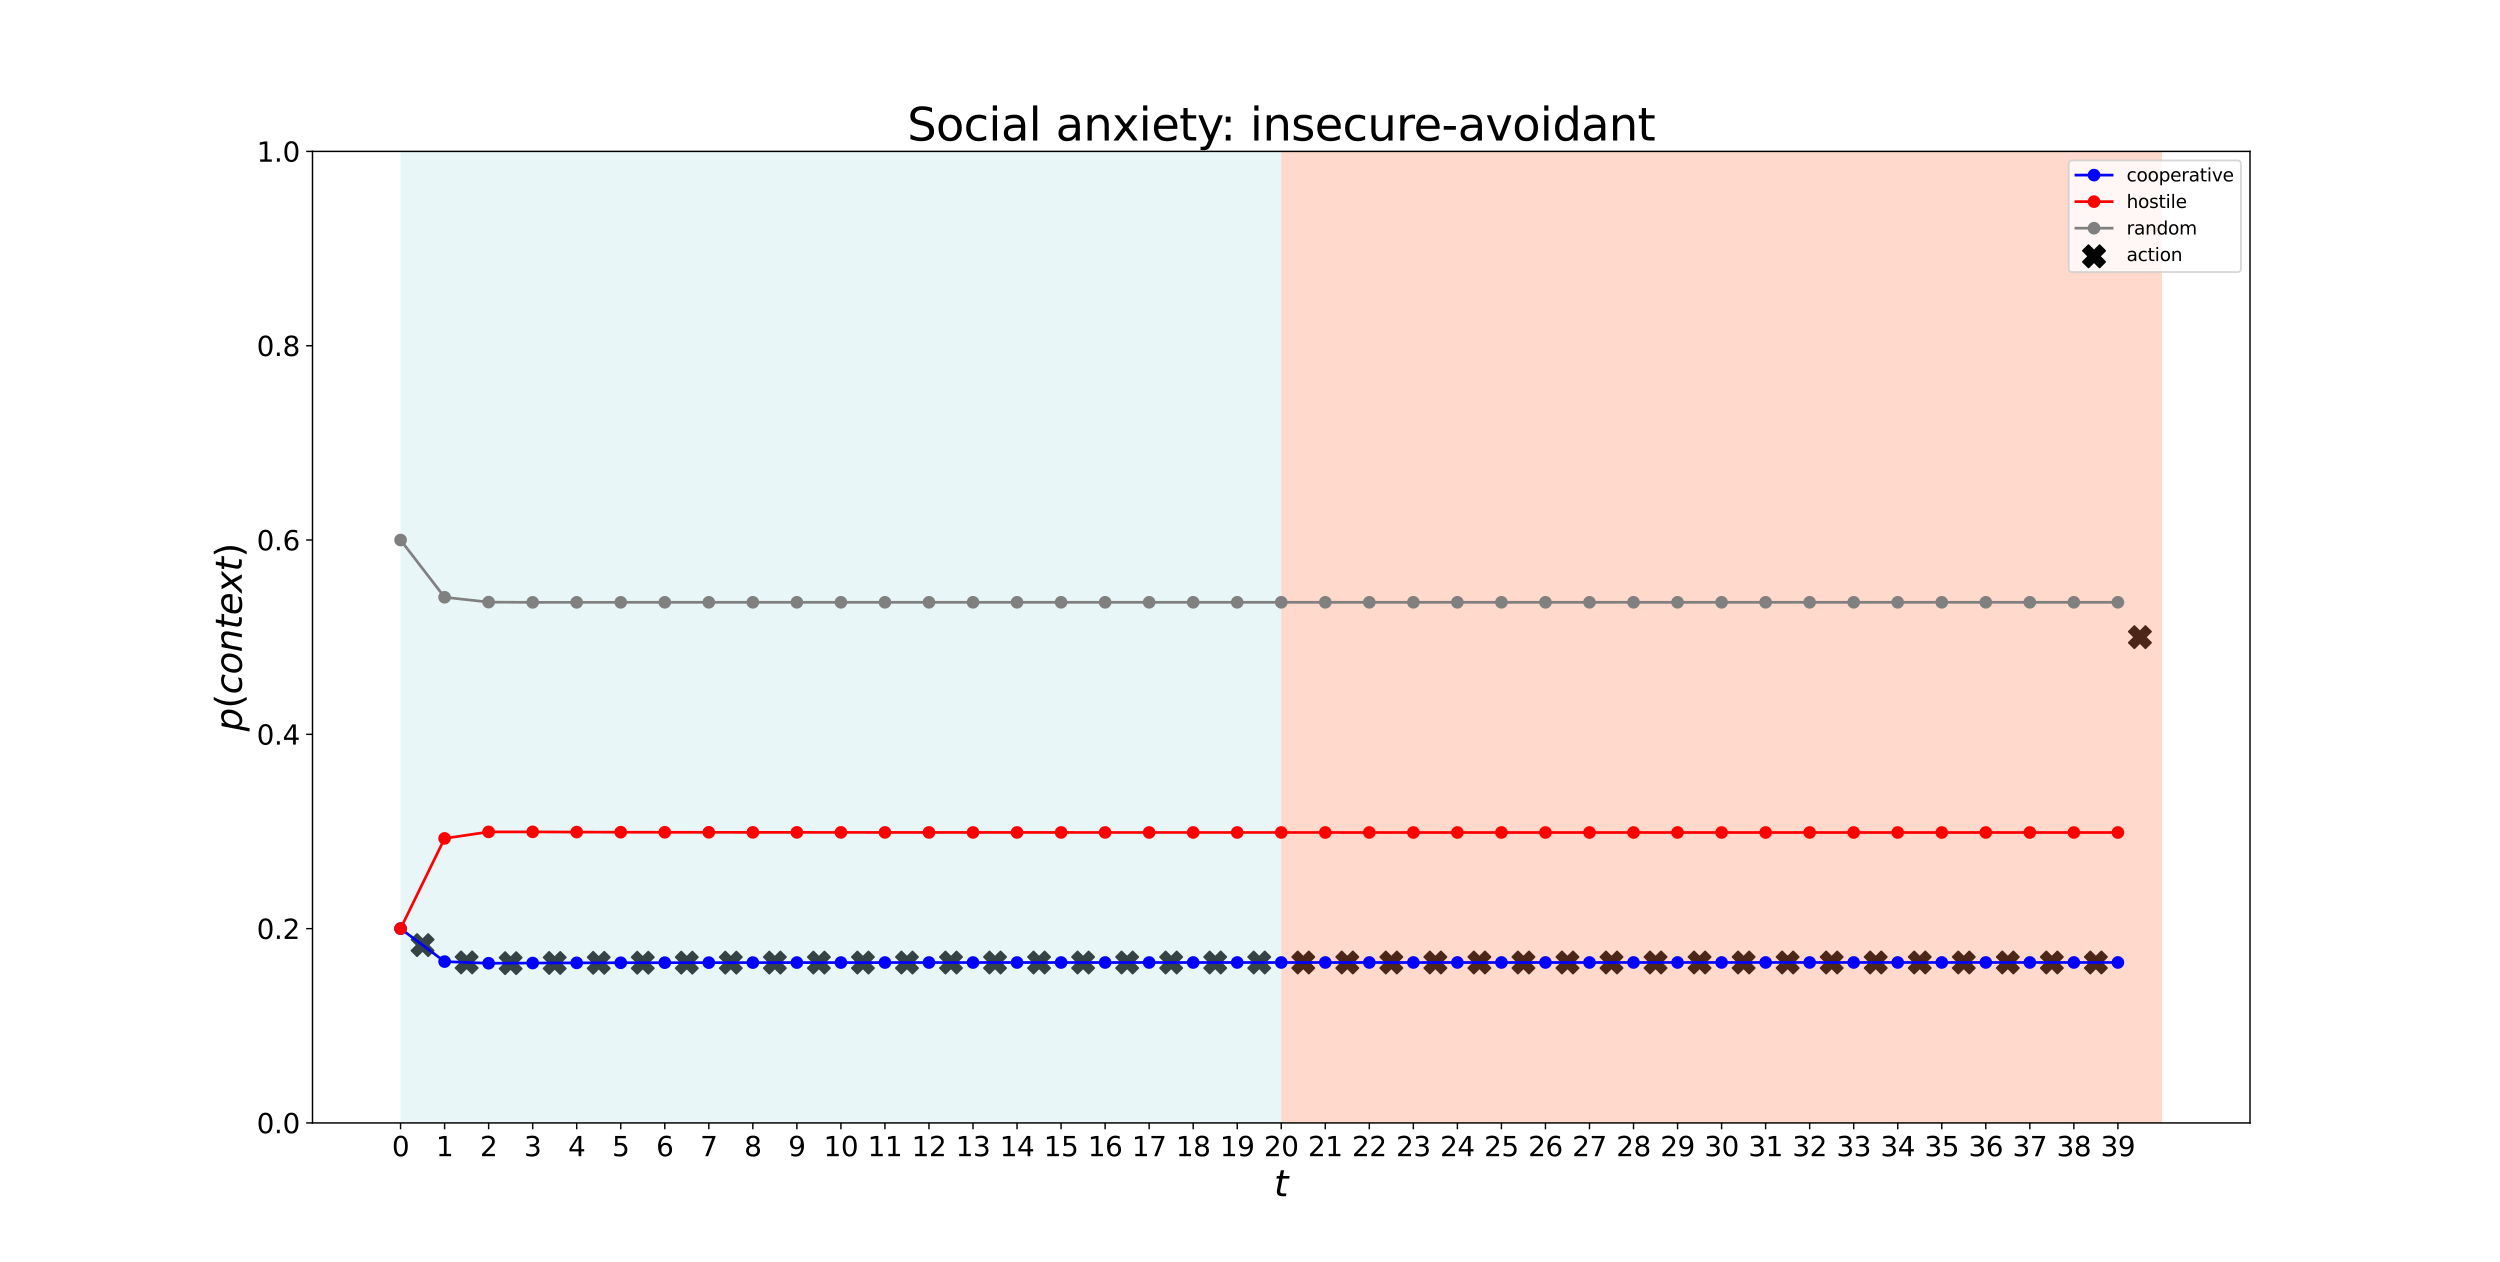 <?xml version="1.0" encoding="utf-8" standalone="no"?>
<!DOCTYPE svg PUBLIC "-//W3C//DTD SVG 1.1//EN"
  "http://www.w3.org/Graphics/SVG/1.1/DTD/svg11.dtd">
<svg height="697.68pt" version="1.1" viewBox="0 0 1382.4 697.68" width="1382.4pt" xmlns="http://www.w3.org/2000/svg" xmlns:xlink="http://www.w3.org/1999/xlink">
 <defs>
  <style type="text/css">*{stroke-linecap:butt;stroke-linejoin:round;}</style>
 </defs>
 <g id="figure_1">
  <g id="patch_1">
   <path d="M 0 697.68 
L 1382.4 697.68 
L 1382.4 0 
L 0 0 
z
" style="fill:#ffffff;"/>
  </g>
  <g id="axes_1">
   <g id="patch_2">
    <path d="M 172.8 620.935 
L 1244.16 620.935 
L 1244.16 83.722 
L 172.8 83.722 
z
" style="fill:#ffffff;"/>
   </g>
   <g id="PathCollection_1">
    <path clip-path="url(#p05068d8718)" d="M 230.611 528.73 
L 233.673 525.668 
L 236.735 528.73 
L 239.796 525.668 
L 236.735 522.606 
L 239.796 519.544 
L 236.735 516.482 
L 233.673 519.544 
L 230.611 516.482 
L 227.549 519.544 
L 230.611 522.606 
L 227.549 525.668 
z
" style="stroke:#000000;"/>
    <path clip-path="url(#p05068d8718)" d="M 254.96 538.304 
L 258.022 535.242 
L 261.084 538.304 
L 264.146 535.242 
L 261.084 532.18 
L 264.146 529.119 
L 261.084 526.057 
L 258.022 529.119 
L 254.96 526.057 
L 251.898 529.119 
L 254.96 532.18 
L 251.898 535.242 
z
" style="stroke:#000000;"/>
    <path clip-path="url(#p05068d8718)" d="M 279.309 538.705 
L 282.371 535.643 
L 285.433 538.705 
L 288.495 535.643 
L 285.433 532.581 
L 288.495 529.519 
L 285.433 526.457 
L 282.371 529.519 
L 279.309 526.457 
L 276.247 529.519 
L 279.309 532.581 
L 276.247 535.643 
z
" style="stroke:#000000;"/>
    <path clip-path="url(#p05068d8718)" d="M 303.658 538.595 
L 306.72 535.533 
L 309.782 538.595 
L 312.844 535.533 
L 309.782 532.471 
L 312.844 529.409 
L 309.782 526.347 
L 306.72 529.409 
L 303.658 526.347 
L 300.596 529.409 
L 303.658 532.471 
L 300.596 535.533 
z
" style="stroke:#000000;"/>
    <path clip-path="url(#p05068d8718)" d="M 328.007 538.514 
L 331.069 535.453 
L 334.131 538.514 
L 337.193 535.453 
L 334.131 532.391 
L 337.193 529.329 
L 334.131 526.267 
L 331.069 529.329 
L 328.007 526.267 
L 324.945 529.329 
L 328.007 532.391 
L 324.945 535.453 
z
" style="stroke:#000000;"/>
    <path clip-path="url(#p05068d8718)" d="M 352.356 538.465 
L 355.418 535.403 
L 358.48 538.465 
L 361.542 535.403 
L 358.48 532.342 
L 361.542 529.28 
L 358.48 526.218 
L 355.418 529.28 
L 352.356 526.218 
L 349.294 529.28 
L 352.356 532.342 
L 349.294 535.403 
z
" style="stroke:#000000;"/>
    <path clip-path="url(#p05068d8718)" d="M 376.705 538.433 
L 379.767 535.372 
L 382.829 538.433 
L 385.891 535.372 
L 382.829 532.31 
L 385.891 529.248 
L 382.829 526.186 
L 379.767 529.248 
L 376.705 526.186 
L 373.644 529.248 
L 376.705 532.31 
L 373.644 535.372 
z
" style="stroke:#000000;"/>
    <path clip-path="url(#p05068d8718)" d="M 401.055 538.412 
L 404.116 535.35 
L 407.178 538.412 
L 410.24 535.35 
L 407.178 532.288 
L 410.24 529.226 
L 407.178 526.164 
L 404.116 529.226 
L 401.055 526.164 
L 397.993 529.226 
L 401.055 532.288 
L 397.993 535.35 
z
" style="stroke:#000000;"/>
    <path clip-path="url(#p05068d8718)" d="M 425.404 538.396 
L 428.465 535.334 
L 431.527 538.396 
L 434.589 535.334 
L 431.527 532.272 
L 434.589 529.21 
L 431.527 526.148 
L 428.465 529.21 
L 425.404 526.148 
L 422.342 529.21 
L 425.404 532.272 
L 422.342 535.334 
z
" style="stroke:#000000;"/>
    <path clip-path="url(#p05068d8718)" d="M 449.753 538.384 
L 452.815 535.322 
L 455.876 538.384 
L 458.938 535.322 
L 455.876 532.26 
L 458.938 529.199 
L 455.876 526.137 
L 452.815 529.199 
L 449.753 526.137 
L 446.691 529.199 
L 449.753 532.26 
L 446.691 535.322 
z
" style="stroke:#000000;"/>
    <path clip-path="url(#p05068d8718)" d="M 474.102 538.375 
L 477.164 535.313 
L 480.225 538.375 
L 483.287 535.313 
L 480.225 532.252 
L 483.287 529.19 
L 480.225 526.128 
L 477.164 529.19 
L 474.102 526.128 
L 471.04 529.19 
L 474.102 532.252 
L 471.04 535.313 
z
" style="stroke:#000000;"/>
    <path clip-path="url(#p05068d8718)" d="M 498.451 538.368 
L 501.513 535.307 
L 504.575 538.368 
L 507.636 535.307 
L 504.575 532.245 
L 507.636 529.183 
L 504.575 526.121 
L 501.513 529.183 
L 498.451 526.121 
L 495.389 529.183 
L 498.451 532.245 
L 495.389 535.307 
z
" style="stroke:#000000;"/>
    <path clip-path="url(#p05068d8718)" d="M 522.8 538.363 
L 525.862 535.301 
L 528.924 538.363 
L 531.986 535.301 
L 528.924 532.239 
L 531.986 529.177 
L 528.924 526.115 
L 525.862 529.177 
L 522.8 526.115 
L 519.738 529.177 
L 522.8 532.239 
L 519.738 535.301 
z
" style="stroke:#000000;"/>
    <path clip-path="url(#p05068d8718)" d="M 547.149 538.358 
L 550.211 535.297 
L 553.273 538.358 
L 556.335 535.297 
L 553.273 532.235 
L 556.335 529.173 
L 553.273 526.111 
L 550.211 529.173 
L 547.149 526.111 
L 544.087 529.173 
L 547.149 532.235 
L 544.087 535.297 
z
" style="stroke:#000000;"/>
    <path clip-path="url(#p05068d8718)" d="M 571.498 538.355 
L 574.56 535.293 
L 577.622 538.355 
L 580.684 535.293 
L 577.622 532.231 
L 580.684 529.169 
L 577.622 526.107 
L 574.56 529.169 
L 571.498 526.107 
L 568.436 529.169 
L 571.498 532.231 
L 568.436 535.293 
z
" style="stroke:#000000;"/>
    <path clip-path="url(#p05068d8718)" d="M 595.847 538.352 
L 598.909 535.29 
L 601.971 538.352 
L 605.033 535.29 
L 601.971 532.228 
L 605.033 529.166 
L 601.971 526.104 
L 598.909 529.166 
L 595.847 526.104 
L 592.785 529.166 
L 595.847 532.228 
L 592.785 535.29 
z
" style="stroke:#000000;"/>
    <path clip-path="url(#p05068d8718)" d="M 620.196 538.349 
L 623.258 535.287 
L 626.32 538.349 
L 629.382 535.287 
L 626.32 532.226 
L 629.382 529.164 
L 626.32 526.102 
L 623.258 529.164 
L 620.196 526.102 
L 617.134 529.164 
L 620.196 532.226 
L 617.134 535.287 
z
" style="stroke:#000000;"/>
    <path clip-path="url(#p05068d8718)" d="M 644.545 538.347 
L 647.607 535.285 
L 650.669 538.347 
L 653.731 535.285 
L 650.669 532.223 
L 653.731 529.162 
L 650.669 526.1 
L 647.607 529.162 
L 644.545 526.1 
L 641.484 529.162 
L 644.545 532.223 
L 641.484 535.285 
z
" style="stroke:#000000;"/>
    <path clip-path="url(#p05068d8718)" d="M 668.895 538.345 
L 671.956 535.283 
L 675.018 538.345 
L 678.08 535.283 
L 675.018 532.222 
L 678.08 529.16 
L 675.018 526.098 
L 671.956 529.16 
L 668.895 526.098 
L 665.833 529.16 
L 668.895 532.222 
L 665.833 535.283 
z
" style="stroke:#000000;"/>
    <path clip-path="url(#p05068d8718)" d="M 693.244 538.344 
L 696.305 535.282 
L 699.367 538.344 
L 702.429 535.282 
L 699.367 532.22 
L 702.429 529.158 
L 699.367 526.096 
L 696.305 529.158 
L 693.244 526.096 
L 690.182 529.158 
L 693.244 532.22 
L 690.182 535.282 
z
" style="stroke:#000000;"/>
    <path clip-path="url(#p05068d8718)" d="M 717.593 538.342 
L 720.655 535.28 
L 723.716 538.342 
L 726.778 535.28 
L 723.716 532.219 
L 726.778 529.157 
L 723.716 526.095 
L 720.655 529.157 
L 717.593 526.095 
L 714.531 529.157 
L 717.593 532.219 
L 714.531 535.28 
z
" style="stroke:#000000;"/>
    <path clip-path="url(#p05068d8718)" d="M 741.942 538.341 
L 745.004 535.279 
L 748.065 538.341 
L 751.127 535.279 
L 748.065 532.217 
L 751.127 529.156 
L 748.065 526.094 
L 745.004 529.156 
L 741.942 526.094 
L 738.88 529.156 
L 741.942 532.217 
L 738.88 535.279 
z
" style="stroke:#000000;"/>
    <path clip-path="url(#p05068d8718)" d="M 766.291 538.34 
L 769.353 535.278 
L 772.415 538.34 
L 775.476 535.278 
L 772.415 532.216 
L 775.476 529.155 
L 772.415 526.093 
L 769.353 529.155 
L 766.291 526.093 
L 763.229 529.155 
L 766.291 532.216 
L 763.229 535.278 
z
" style="stroke:#000000;"/>
    <path clip-path="url(#p05068d8718)" d="M 790.64 538.339 
L 793.702 535.277 
L 796.764 538.339 
L 799.826 535.277 
L 796.764 532.215 
L 799.826 529.154 
L 796.764 526.092 
L 793.702 529.154 
L 790.64 526.092 
L 787.578 529.154 
L 790.64 532.215 
L 787.578 535.277 
z
" style="stroke:#000000;"/>
    <path clip-path="url(#p05068d8718)" d="M 814.989 538.338 
L 818.051 535.276 
L 821.113 538.338 
L 824.175 535.276 
L 821.113 532.215 
L 824.175 529.153 
L 821.113 526.091 
L 818.051 529.153 
L 814.989 526.091 
L 811.927 529.153 
L 814.989 532.215 
L 811.927 535.276 
z
" style="stroke:#000000;"/>
    <path clip-path="url(#p05068d8718)" d="M 839.338 538.338 
L 842.4 535.276 
L 845.462 538.338 
L 848.524 535.276 
L 845.462 532.214 
L 848.524 529.152 
L 845.462 526.09 
L 842.4 529.152 
L 839.338 526.09 
L 836.276 529.152 
L 839.338 532.214 
L 836.276 535.276 
z
" style="stroke:#000000;"/>
    <path clip-path="url(#p05068d8718)" d="M 863.687 538.337 
L 866.749 535.275 
L 869.811 538.337 
L 872.873 535.275 
L 869.811 532.213 
L 872.873 529.151 
L 869.811 526.089 
L 866.749 529.151 
L 863.687 526.089 
L 860.625 529.151 
L 863.687 532.213 
L 860.625 535.275 
z
" style="stroke:#000000;"/>
    <path clip-path="url(#p05068d8718)" d="M 888.036 538.336 
L 891.098 535.274 
L 894.16 538.336 
L 897.222 535.274 
L 894.16 532.213 
L 897.222 529.151 
L 894.16 526.089 
L 891.098 529.151 
L 888.036 526.089 
L 884.974 529.151 
L 888.036 532.213 
L 884.974 535.274 
z
" style="stroke:#000000;"/>
    <path clip-path="url(#p05068d8718)" d="M 912.385 538.336 
L 915.447 535.274 
L 918.509 538.336 
L 921.571 535.274 
L 918.509 532.212 
L 921.571 529.15 
L 918.509 526.088 
L 915.447 529.15 
L 912.385 526.088 
L 909.324 529.15 
L 912.385 532.212 
L 909.324 535.274 
z
" style="stroke:#000000;"/>
    <path clip-path="url(#p05068d8718)" d="M 936.735 538.335 
L 939.796 535.273 
L 942.858 538.335 
L 945.92 535.273 
L 942.858 532.212 
L 945.92 529.15 
L 942.858 526.088 
L 939.796 529.15 
L 936.735 526.088 
L 933.673 529.15 
L 936.735 532.212 
L 933.673 535.273 
z
" style="stroke:#000000;"/>
    <path clip-path="url(#p05068d8718)" d="M 961.084 538.335 
L 964.145 535.273 
L 967.207 538.335 
L 970.269 535.273 
L 967.207 532.211 
L 970.269 529.149 
L 967.207 526.087 
L 964.145 529.149 
L 961.084 526.087 
L 958.022 529.149 
L 961.084 532.211 
L 958.022 535.273 
z
" style="stroke:#000000;"/>
    <path clip-path="url(#p05068d8718)" d="M 985.433 538.334 
L 988.495 535.273 
L 991.556 538.334 
L 994.618 535.273 
L 991.556 532.211 
L 994.618 529.149 
L 991.556 526.087 
L 988.495 529.149 
L 985.433 526.087 
L 982.371 529.149 
L 985.433 532.211 
L 982.371 535.273 
z
" style="stroke:#000000;"/>
    <path clip-path="url(#p05068d8718)" d="M 1009.782 538.334 
L 1012.844 535.272 
L 1015.905 538.334 
L 1018.967 535.272 
L 1015.905 532.21 
L 1018.967 529.149 
L 1015.905 526.087 
L 1012.844 529.149 
L 1009.782 526.087 
L 1006.72 529.149 
L 1009.782 532.21 
L 1006.72 535.272 
z
" style="stroke:#000000;"/>
    <path clip-path="url(#p05068d8718)" d="M 1034.131 538.334 
L 1037.193 535.272 
L 1040.255 538.334 
L 1043.316 535.272 
L 1040.255 532.21 
L 1043.316 529.148 
L 1040.255 526.086 
L 1037.193 529.148 
L 1034.131 526.086 
L 1031.069 529.148 
L 1034.131 532.21 
L 1031.069 535.272 
z
" style="stroke:#000000;"/>
    <path clip-path="url(#p05068d8718)" d="M 1058.48 538.333 
L 1061.542 535.272 
L 1064.604 538.333 
L 1067.666 535.272 
L 1064.604 532.21 
L 1067.666 529.148 
L 1064.604 526.086 
L 1061.542 529.148 
L 1058.48 526.086 
L 1055.418 529.148 
L 1058.48 532.21 
L 1055.418 535.272 
z
" style="stroke:#000000;"/>
    <path clip-path="url(#p05068d8718)" d="M 1082.829 538.333 
L 1085.891 535.271 
L 1088.953 538.333 
L 1092.015 535.271 
L 1088.953 532.209 
L 1092.015 529.148 
L 1088.953 526.086 
L 1085.891 529.148 
L 1082.829 526.086 
L 1079.767 529.148 
L 1082.829 532.209 
L 1079.767 535.271 
z
" style="stroke:#000000;"/>
    <path clip-path="url(#p05068d8718)" d="M 1107.178 538.333 
L 1110.24 535.271 
L 1113.302 538.333 
L 1116.364 535.271 
L 1113.302 532.209 
L 1116.364 529.147 
L 1113.302 526.085 
L 1110.24 529.147 
L 1107.178 526.085 
L 1104.116 529.147 
L 1107.178 532.209 
L 1104.116 535.271 
z
" style="stroke:#000000;"/>
    <path clip-path="url(#p05068d8718)" d="M 1131.527 538.333 
L 1134.589 535.271 
L 1137.651 538.333 
L 1140.713 535.271 
L 1137.651 532.209 
L 1140.713 529.147 
L 1137.651 526.085 
L 1134.589 529.147 
L 1131.527 526.085 
L 1128.465 529.147 
L 1131.527 532.209 
L 1128.465 535.271 
z
" style="stroke:#000000;"/>
    <path clip-path="url(#p05068d8718)" d="M 1155.876 538.332 
L 1158.938 535.271 
L 1162 538.332 
L 1165.062 535.271 
L 1162 532.209 
L 1165.062 529.147 
L 1162 526.085 
L 1158.938 529.147 
L 1155.876 526.085 
L 1152.814 529.147 
L 1155.876 532.209 
L 1152.814 535.271 
z
" style="stroke:#000000;"/>
    <path clip-path="url(#p05068d8718)" d="M 1180.225 358.452 
L 1183.287 355.39 
L 1186.349 358.452 
L 1189.411 355.39 
L 1186.349 352.328 
L 1189.411 349.267 
L 1186.349 346.205 
L 1183.287 349.267 
L 1180.225 346.205 
L 1177.164 349.267 
L 1180.225 352.328 
L 1177.164 355.39 
z
" style="stroke:#000000;"/>
   </g>
   <g id="patch_3">
    <path clip-path="url(#p05068d8718)" d="M 221.498 620.935 
L 221.498 83.722 
L 708.48 83.722 
L 708.48 620.935 
z
" style="fill:#b0e0e6;opacity:0.3;"/>
   </g>
   <g id="patch_4">
    <path clip-path="url(#p05068d8718)" d="M 708.48 620.935 
L 708.48 83.722 
L 1195.462 83.722 
L 1195.462 620.935 
z
" style="fill:#ff7f50;opacity:0.3;"/>
   </g>
   <g id="matplotlib.axis_1">
    <g id="xtick_1">
     <g id="line2d_1">
      <defs>
       <path d="M 0 0 
L 0 3.5 
" id="mca2225b1c1" style="stroke:#000000;stroke-width:0.8;"/>
      </defs>
      <g>
       <use style="stroke:#000000;stroke-width:0.8;" x="221.498" xlink:href="#mca2225b1c1" y="620.935"/>
      </g>
     </g>
     <g id="text_1">
      <!-- 0 -->
      <g transform="translate(216.726 639.333)scale(0.15 -0.15)">
       <defs>
        <path d="M 2034 4250 
Q 1547 4250 1301 3770 
Q 1056 3291 1056 2328 
Q 1056 1369 1301 889 
Q 1547 409 2034 409 
Q 2525 409 2770 889 
Q 3016 1369 3016 2328 
Q 3016 3291 2770 3770 
Q 2525 4250 2034 4250 
z
M 2034 4750 
Q 2819 4750 3233 4129 
Q 3647 3509 3647 2328 
Q 3647 1150 3233 529 
Q 2819 -91 2034 -91 
Q 1250 -91 836 529 
Q 422 1150 422 2328 
Q 422 3509 836 4129 
Q 1250 4750 2034 4750 
z
" id="DejaVuSans-30" transform="scale(0.016)"/>
       </defs>
       <use xlink:href="#DejaVuSans-30"/>
      </g>
     </g>
    </g>
    <g id="xtick_2">
     <g id="line2d_2">
      <g>
       <use style="stroke:#000000;stroke-width:0.8;" x="245.847" xlink:href="#mca2225b1c1" y="620.935"/>
      </g>
     </g>
     <g id="text_2">
      <!-- 1 -->
      <g transform="translate(241.075 639.333)scale(0.15 -0.15)">
       <defs>
        <path d="M 794 531 
L 1825 531 
L 1825 4091 
L 703 3866 
L 703 4441 
L 1819 4666 
L 2450 4666 
L 2450 531 
L 3481 531 
L 3481 0 
L 794 0 
L 794 531 
z
" id="DejaVuSans-31" transform="scale(0.016)"/>
       </defs>
       <use xlink:href="#DejaVuSans-31"/>
      </g>
     </g>
    </g>
    <g id="xtick_3">
     <g id="line2d_3">
      <g>
       <use style="stroke:#000000;stroke-width:0.8;" x="270.196" xlink:href="#mca2225b1c1" y="620.935"/>
      </g>
     </g>
     <g id="text_3">
      <!-- 2 -->
      <g transform="translate(265.424 639.333)scale(0.15 -0.15)">
       <defs>
        <path d="M 1228 531 
L 3431 531 
L 3431 0 
L 469 0 
L 469 531 
Q 828 903 1448 1529 
Q 2069 2156 2228 2338 
Q 2531 2678 2651 2914 
Q 2772 3150 2772 3378 
Q 2772 3750 2511 3984 
Q 2250 4219 1831 4219 
Q 1534 4219 1204 4116 
Q 875 4013 500 3803 
L 500 4441 
Q 881 4594 1212 4672 
Q 1544 4750 1819 4750 
Q 2544 4750 2975 4387 
Q 3406 4025 3406 3419 
Q 3406 3131 3298 2873 
Q 3191 2616 2906 2266 
Q 2828 2175 2409 1742 
Q 1991 1309 1228 531 
z
" id="DejaVuSans-32" transform="scale(0.016)"/>
       </defs>
       <use xlink:href="#DejaVuSans-32"/>
      </g>
     </g>
    </g>
    <g id="xtick_4">
     <g id="line2d_4">
      <g>
       <use style="stroke:#000000;stroke-width:0.8;" x="294.545" xlink:href="#mca2225b1c1" y="620.935"/>
      </g>
     </g>
     <g id="text_4">
      <!-- 3 -->
      <g transform="translate(289.774 639.333)scale(0.15 -0.15)">
       <defs>
        <path d="M 2597 2516 
Q 3050 2419 3304 2112 
Q 3559 1806 3559 1356 
Q 3559 666 3084 287 
Q 2609 -91 1734 -91 
Q 1441 -91 1130 -33 
Q 819 25 488 141 
L 488 750 
Q 750 597 1062 519 
Q 1375 441 1716 441 
Q 2309 441 2620 675 
Q 2931 909 2931 1356 
Q 2931 1769 2642 2001 
Q 2353 2234 1838 2234 
L 1294 2234 
L 1294 2753 
L 1863 2753 
Q 2328 2753 2575 2939 
Q 2822 3125 2822 3475 
Q 2822 3834 2567 4026 
Q 2313 4219 1838 4219 
Q 1578 4219 1281 4162 
Q 984 4106 628 3988 
L 628 4550 
Q 988 4650 1302 4700 
Q 1616 4750 1894 4750 
Q 2613 4750 3031 4423 
Q 3450 4097 3450 3541 
Q 3450 3153 3228 2886 
Q 3006 2619 2597 2516 
z
" id="DejaVuSans-33" transform="scale(0.016)"/>
       </defs>
       <use xlink:href="#DejaVuSans-33"/>
      </g>
     </g>
    </g>
    <g id="xtick_5">
     <g id="line2d_5">
      <g>
       <use style="stroke:#000000;stroke-width:0.8;" x="318.895" xlink:href="#mca2225b1c1" y="620.935"/>
      </g>
     </g>
     <g id="text_5">
      <!-- 4 -->
      <g transform="translate(314.123 639.333)scale(0.15 -0.15)">
       <defs>
        <path d="M 2419 4116 
L 825 1625 
L 2419 1625 
L 2419 4116 
z
M 2253 4666 
L 3047 4666 
L 3047 1625 
L 3713 1625 
L 3713 1100 
L 3047 1100 
L 3047 0 
L 2419 0 
L 2419 1100 
L 313 1100 
L 313 1709 
L 2253 4666 
z
" id="DejaVuSans-34" transform="scale(0.016)"/>
       </defs>
       <use xlink:href="#DejaVuSans-34"/>
      </g>
     </g>
    </g>
    <g id="xtick_6">
     <g id="line2d_6">
      <g>
       <use style="stroke:#000000;stroke-width:0.8;" x="343.244" xlink:href="#mca2225b1c1" y="620.935"/>
      </g>
     </g>
     <g id="text_6">
      <!-- 5 -->
      <g transform="translate(338.472 639.333)scale(0.15 -0.15)">
       <defs>
        <path d="M 691 4666 
L 3169 4666 
L 3169 4134 
L 1269 4134 
L 1269 2991 
Q 1406 3038 1543 3061 
Q 1681 3084 1819 3084 
Q 2600 3084 3056 2656 
Q 3513 2228 3513 1497 
Q 3513 744 3044 326 
Q 2575 -91 1722 -91 
Q 1428 -91 1123 -41 
Q 819 9 494 109 
L 494 744 
Q 775 591 1075 516 
Q 1375 441 1709 441 
Q 2250 441 2565 725 
Q 2881 1009 2881 1497 
Q 2881 1984 2565 2268 
Q 2250 2553 1709 2553 
Q 1456 2553 1204 2497 
Q 953 2441 691 2322 
L 691 4666 
z
" id="DejaVuSans-35" transform="scale(0.016)"/>
       </defs>
       <use xlink:href="#DejaVuSans-35"/>
      </g>
     </g>
    </g>
    <g id="xtick_7">
     <g id="line2d_7">
      <g>
       <use style="stroke:#000000;stroke-width:0.8;" x="367.593" xlink:href="#mca2225b1c1" y="620.935"/>
      </g>
     </g>
     <g id="text_7">
      <!-- 6 -->
      <g transform="translate(362.821 639.333)scale(0.15 -0.15)">
       <defs>
        <path d="M 2113 2584 
Q 1688 2584 1439 2293 
Q 1191 2003 1191 1497 
Q 1191 994 1439 701 
Q 1688 409 2113 409 
Q 2538 409 2786 701 
Q 3034 994 3034 1497 
Q 3034 2003 2786 2293 
Q 2538 2584 2113 2584 
z
M 3366 4563 
L 3366 3988 
Q 3128 4100 2886 4159 
Q 2644 4219 2406 4219 
Q 1781 4219 1451 3797 
Q 1122 3375 1075 2522 
Q 1259 2794 1537 2939 
Q 1816 3084 2150 3084 
Q 2853 3084 3261 2657 
Q 3669 2231 3669 1497 
Q 3669 778 3244 343 
Q 2819 -91 2113 -91 
Q 1303 -91 875 529 
Q 447 1150 447 2328 
Q 447 3434 972 4092 
Q 1497 4750 2381 4750 
Q 2619 4750 2861 4703 
Q 3103 4656 3366 4563 
z
" id="DejaVuSans-36" transform="scale(0.016)"/>
       </defs>
       <use xlink:href="#DejaVuSans-36"/>
      </g>
     </g>
    </g>
    <g id="xtick_8">
     <g id="line2d_8">
      <g>
       <use style="stroke:#000000;stroke-width:0.8;" x="391.942" xlink:href="#mca2225b1c1" y="620.935"/>
      </g>
     </g>
     <g id="text_8">
      <!-- 7 -->
      <g transform="translate(387.17 639.333)scale(0.15 -0.15)">
       <defs>
        <path d="M 525 4666 
L 3525 4666 
L 3525 4397 
L 1831 0 
L 1172 0 
L 2766 4134 
L 525 4134 
L 525 4666 
z
" id="DejaVuSans-37" transform="scale(0.016)"/>
       </defs>
       <use xlink:href="#DejaVuSans-37"/>
      </g>
     </g>
    </g>
    <g id="xtick_9">
     <g id="line2d_9">
      <g>
       <use style="stroke:#000000;stroke-width:0.8;" x="416.291" xlink:href="#mca2225b1c1" y="620.935"/>
      </g>
     </g>
     <g id="text_9">
      <!-- 8 -->
      <g transform="translate(411.519 639.333)scale(0.15 -0.15)">
       <defs>
        <path d="M 2034 2216 
Q 1584 2216 1326 1975 
Q 1069 1734 1069 1313 
Q 1069 891 1326 650 
Q 1584 409 2034 409 
Q 2484 409 2743 651 
Q 3003 894 3003 1313 
Q 3003 1734 2745 1975 
Q 2488 2216 2034 2216 
z
M 1403 2484 
Q 997 2584 770 2862 
Q 544 3141 544 3541 
Q 544 4100 942 4425 
Q 1341 4750 2034 4750 
Q 2731 4750 3128 4425 
Q 3525 4100 3525 3541 
Q 3525 3141 3298 2862 
Q 3072 2584 2669 2484 
Q 3125 2378 3379 2068 
Q 3634 1759 3634 1313 
Q 3634 634 3220 271 
Q 2806 -91 2034 -91 
Q 1263 -91 848 271 
Q 434 634 434 1313 
Q 434 1759 690 2068 
Q 947 2378 1403 2484 
z
M 1172 3481 
Q 1172 3119 1398 2916 
Q 1625 2713 2034 2713 
Q 2441 2713 2670 2916 
Q 2900 3119 2900 3481 
Q 2900 3844 2670 4047 
Q 2441 4250 2034 4250 
Q 1625 4250 1398 4047 
Q 1172 3844 1172 3481 
z
" id="DejaVuSans-38" transform="scale(0.016)"/>
       </defs>
       <use xlink:href="#DejaVuSans-38"/>
      </g>
     </g>
    </g>
    <g id="xtick_10">
     <g id="line2d_10">
      <g>
       <use style="stroke:#000000;stroke-width:0.8;" x="440.64" xlink:href="#mca2225b1c1" y="620.935"/>
      </g>
     </g>
     <g id="text_10">
      <!-- 9 -->
      <g transform="translate(435.868 639.333)scale(0.15 -0.15)">
       <defs>
        <path d="M 703 97 
L 703 672 
Q 941 559 1184 500 
Q 1428 441 1663 441 
Q 2288 441 2617 861 
Q 2947 1281 2994 2138 
Q 2813 1869 2534 1725 
Q 2256 1581 1919 1581 
Q 1219 1581 811 2004 
Q 403 2428 403 3163 
Q 403 3881 828 4315 
Q 1253 4750 1959 4750 
Q 2769 4750 3195 4129 
Q 3622 3509 3622 2328 
Q 3622 1225 3098 567 
Q 2575 -91 1691 -91 
Q 1453 -91 1209 -44 
Q 966 3 703 97 
z
M 1959 2075 
Q 2384 2075 2632 2365 
Q 2881 2656 2881 3163 
Q 2881 3666 2632 3958 
Q 2384 4250 1959 4250 
Q 1534 4250 1286 3958 
Q 1038 3666 1038 3163 
Q 1038 2656 1286 2365 
Q 1534 2075 1959 2075 
z
" id="DejaVuSans-39" transform="scale(0.016)"/>
       </defs>
       <use xlink:href="#DejaVuSans-39"/>
      </g>
     </g>
    </g>
    <g id="xtick_11">
     <g id="line2d_11">
      <g>
       <use style="stroke:#000000;stroke-width:0.8;" x="464.989" xlink:href="#mca2225b1c1" y="620.935"/>
      </g>
     </g>
     <g id="text_11">
      <!-- 10 -->
      <g transform="translate(455.445 639.333)scale(0.15 -0.15)">
       <use xlink:href="#DejaVuSans-31"/>
       <use x="63.623" xlink:href="#DejaVuSans-30"/>
      </g>
     </g>
    </g>
    <g id="xtick_12">
     <g id="line2d_12">
      <g>
       <use style="stroke:#000000;stroke-width:0.8;" x="489.338" xlink:href="#mca2225b1c1" y="620.935"/>
      </g>
     </g>
     <g id="text_12">
      <!-- 11 -->
      <g transform="translate(479.794 639.333)scale(0.15 -0.15)">
       <use xlink:href="#DejaVuSans-31"/>
       <use x="63.623" xlink:href="#DejaVuSans-31"/>
      </g>
     </g>
    </g>
    <g id="xtick_13">
     <g id="line2d_13">
      <g>
       <use style="stroke:#000000;stroke-width:0.8;" x="513.687" xlink:href="#mca2225b1c1" y="620.935"/>
      </g>
     </g>
     <g id="text_13">
      <!-- 12 -->
      <g transform="translate(504.144 639.333)scale(0.15 -0.15)">
       <use xlink:href="#DejaVuSans-31"/>
       <use x="63.623" xlink:href="#DejaVuSans-32"/>
      </g>
     </g>
    </g>
    <g id="xtick_14">
     <g id="line2d_14">
      <g>
       <use style="stroke:#000000;stroke-width:0.8;" x="538.036" xlink:href="#mca2225b1c1" y="620.935"/>
      </g>
     </g>
     <g id="text_14">
      <!-- 13 -->
      <g transform="translate(528.493 639.333)scale(0.15 -0.15)">
       <use xlink:href="#DejaVuSans-31"/>
       <use x="63.623" xlink:href="#DejaVuSans-33"/>
      </g>
     </g>
    </g>
    <g id="xtick_15">
     <g id="line2d_15">
      <g>
       <use style="stroke:#000000;stroke-width:0.8;" x="562.385" xlink:href="#mca2225b1c1" y="620.935"/>
      </g>
     </g>
     <g id="text_15">
      <!-- 14 -->
      <g transform="translate(552.842 639.333)scale(0.15 -0.15)">
       <use xlink:href="#DejaVuSans-31"/>
       <use x="63.623" xlink:href="#DejaVuSans-34"/>
      </g>
     </g>
    </g>
    <g id="xtick_16">
     <g id="line2d_16">
      <g>
       <use style="stroke:#000000;stroke-width:0.8;" x="586.735" xlink:href="#mca2225b1c1" y="620.935"/>
      </g>
     </g>
     <g id="text_16">
      <!-- 15 -->
      <g transform="translate(577.191 639.333)scale(0.15 -0.15)">
       <use xlink:href="#DejaVuSans-31"/>
       <use x="63.623" xlink:href="#DejaVuSans-35"/>
      </g>
     </g>
    </g>
    <g id="xtick_17">
     <g id="line2d_17">
      <g>
       <use style="stroke:#000000;stroke-width:0.8;" x="611.084" xlink:href="#mca2225b1c1" y="620.935"/>
      </g>
     </g>
     <g id="text_17">
      <!-- 16 -->
      <g transform="translate(601.54 639.333)scale(0.15 -0.15)">
       <use xlink:href="#DejaVuSans-31"/>
       <use x="63.623" xlink:href="#DejaVuSans-36"/>
      </g>
     </g>
    </g>
    <g id="xtick_18">
     <g id="line2d_18">
      <g>
       <use style="stroke:#000000;stroke-width:0.8;" x="635.433" xlink:href="#mca2225b1c1" y="620.935"/>
      </g>
     </g>
     <g id="text_18">
      <!-- 17 -->
      <g transform="translate(625.889 639.333)scale(0.15 -0.15)">
       <use xlink:href="#DejaVuSans-31"/>
       <use x="63.623" xlink:href="#DejaVuSans-37"/>
      </g>
     </g>
    </g>
    <g id="xtick_19">
     <g id="line2d_19">
      <g>
       <use style="stroke:#000000;stroke-width:0.8;" x="659.782" xlink:href="#mca2225b1c1" y="620.935"/>
      </g>
     </g>
     <g id="text_19">
      <!-- 18 -->
      <g transform="translate(650.238 639.333)scale(0.15 -0.15)">
       <use xlink:href="#DejaVuSans-31"/>
       <use x="63.623" xlink:href="#DejaVuSans-38"/>
      </g>
     </g>
    </g>
    <g id="xtick_20">
     <g id="line2d_20">
      <g>
       <use style="stroke:#000000;stroke-width:0.8;" x="684.131" xlink:href="#mca2225b1c1" y="620.935"/>
      </g>
     </g>
     <g id="text_20">
      <!-- 19 -->
      <g transform="translate(674.587 639.333)scale(0.15 -0.15)">
       <use xlink:href="#DejaVuSans-31"/>
       <use x="63.623" xlink:href="#DejaVuSans-39"/>
      </g>
     </g>
    </g>
    <g id="xtick_21">
     <g id="line2d_21">
      <g>
       <use style="stroke:#000000;stroke-width:0.8;" x="708.48" xlink:href="#mca2225b1c1" y="620.935"/>
      </g>
     </g>
     <g id="text_21">
      <!-- 20 -->
      <g transform="translate(698.936 639.333)scale(0.15 -0.15)">
       <use xlink:href="#DejaVuSans-32"/>
       <use x="63.623" xlink:href="#DejaVuSans-30"/>
      </g>
     </g>
    </g>
    <g id="xtick_22">
     <g id="line2d_22">
      <g>
       <use style="stroke:#000000;stroke-width:0.8;" x="732.829" xlink:href="#mca2225b1c1" y="620.935"/>
      </g>
     </g>
     <g id="text_22">
      <!-- 21 -->
      <g transform="translate(723.285 639.333)scale(0.15 -0.15)">
       <use xlink:href="#DejaVuSans-32"/>
       <use x="63.623" xlink:href="#DejaVuSans-31"/>
      </g>
     </g>
    </g>
    <g id="xtick_23">
     <g id="line2d_23">
      <g>
       <use style="stroke:#000000;stroke-width:0.8;" x="757.178" xlink:href="#mca2225b1c1" y="620.935"/>
      </g>
     </g>
     <g id="text_23">
      <!-- 22 -->
      <g transform="translate(747.634 639.333)scale(0.15 -0.15)">
       <use xlink:href="#DejaVuSans-32"/>
       <use x="63.623" xlink:href="#DejaVuSans-32"/>
      </g>
     </g>
    </g>
    <g id="xtick_24">
     <g id="line2d_24">
      <g>
       <use style="stroke:#000000;stroke-width:0.8;" x="781.527" xlink:href="#mca2225b1c1" y="620.935"/>
      </g>
     </g>
     <g id="text_24">
      <!-- 23 -->
      <g transform="translate(771.984 639.333)scale(0.15 -0.15)">
       <use xlink:href="#DejaVuSans-32"/>
       <use x="63.623" xlink:href="#DejaVuSans-33"/>
      </g>
     </g>
    </g>
    <g id="xtick_25">
     <g id="line2d_25">
      <g>
       <use style="stroke:#000000;stroke-width:0.8;" x="805.876" xlink:href="#mca2225b1c1" y="620.935"/>
      </g>
     </g>
     <g id="text_25">
      <!-- 24 -->
      <g transform="translate(796.333 639.333)scale(0.15 -0.15)">
       <use xlink:href="#DejaVuSans-32"/>
       <use x="63.623" xlink:href="#DejaVuSans-34"/>
      </g>
     </g>
    </g>
    <g id="xtick_26">
     <g id="line2d_26">
      <g>
       <use style="stroke:#000000;stroke-width:0.8;" x="830.225" xlink:href="#mca2225b1c1" y="620.935"/>
      </g>
     </g>
     <g id="text_26">
      <!-- 25 -->
      <g transform="translate(820.682 639.333)scale(0.15 -0.15)">
       <use xlink:href="#DejaVuSans-32"/>
       <use x="63.623" xlink:href="#DejaVuSans-35"/>
      </g>
     </g>
    </g>
    <g id="xtick_27">
     <g id="line2d_27">
      <g>
       <use style="stroke:#000000;stroke-width:0.8;" x="854.575" xlink:href="#mca2225b1c1" y="620.935"/>
      </g>
     </g>
     <g id="text_27">
      <!-- 26 -->
      <g transform="translate(845.031 639.333)scale(0.15 -0.15)">
       <use xlink:href="#DejaVuSans-32"/>
       <use x="63.623" xlink:href="#DejaVuSans-36"/>
      </g>
     </g>
    </g>
    <g id="xtick_28">
     <g id="line2d_28">
      <g>
       <use style="stroke:#000000;stroke-width:0.8;" x="878.924" xlink:href="#mca2225b1c1" y="620.935"/>
      </g>
     </g>
     <g id="text_28">
      <!-- 27 -->
      <g transform="translate(869.38 639.333)scale(0.15 -0.15)">
       <use xlink:href="#DejaVuSans-32"/>
       <use x="63.623" xlink:href="#DejaVuSans-37"/>
      </g>
     </g>
    </g>
    <g id="xtick_29">
     <g id="line2d_29">
      <g>
       <use style="stroke:#000000;stroke-width:0.8;" x="903.273" xlink:href="#mca2225b1c1" y="620.935"/>
      </g>
     </g>
     <g id="text_29">
      <!-- 28 -->
      <g transform="translate(893.729 639.333)scale(0.15 -0.15)">
       <use xlink:href="#DejaVuSans-32"/>
       <use x="63.623" xlink:href="#DejaVuSans-38"/>
      </g>
     </g>
    </g>
    <g id="xtick_30">
     <g id="line2d_30">
      <g>
       <use style="stroke:#000000;stroke-width:0.8;" x="927.622" xlink:href="#mca2225b1c1" y="620.935"/>
      </g>
     </g>
     <g id="text_30">
      <!-- 29 -->
      <g transform="translate(918.078 639.333)scale(0.15 -0.15)">
       <use xlink:href="#DejaVuSans-32"/>
       <use x="63.623" xlink:href="#DejaVuSans-39"/>
      </g>
     </g>
    </g>
    <g id="xtick_31">
     <g id="line2d_31">
      <g>
       <use style="stroke:#000000;stroke-width:0.8;" x="951.971" xlink:href="#mca2225b1c1" y="620.935"/>
      </g>
     </g>
     <g id="text_31">
      <!-- 30 -->
      <g transform="translate(942.427 639.333)scale(0.15 -0.15)">
       <use xlink:href="#DejaVuSans-33"/>
       <use x="63.623" xlink:href="#DejaVuSans-30"/>
      </g>
     </g>
    </g>
    <g id="xtick_32">
     <g id="line2d_32">
      <g>
       <use style="stroke:#000000;stroke-width:0.8;" x="976.32" xlink:href="#mca2225b1c1" y="620.935"/>
      </g>
     </g>
     <g id="text_32">
      <!-- 31 -->
      <g transform="translate(966.776 639.333)scale(0.15 -0.15)">
       <use xlink:href="#DejaVuSans-33"/>
       <use x="63.623" xlink:href="#DejaVuSans-31"/>
      </g>
     </g>
    </g>
    <g id="xtick_33">
     <g id="line2d_33">
      <g>
       <use style="stroke:#000000;stroke-width:0.8;" x="1000.669" xlink:href="#mca2225b1c1" y="620.935"/>
      </g>
     </g>
     <g id="text_33">
      <!-- 32 -->
      <g transform="translate(991.125 639.333)scale(0.15 -0.15)">
       <use xlink:href="#DejaVuSans-33"/>
       <use x="63.623" xlink:href="#DejaVuSans-32"/>
      </g>
     </g>
    </g>
    <g id="xtick_34">
     <g id="line2d_34">
      <g>
       <use style="stroke:#000000;stroke-width:0.8;" x="1025.018" xlink:href="#mca2225b1c1" y="620.935"/>
      </g>
     </g>
     <g id="text_34">
      <!-- 33 -->
      <g transform="translate(1015.474 639.333)scale(0.15 -0.15)">
       <use xlink:href="#DejaVuSans-33"/>
       <use x="63.623" xlink:href="#DejaVuSans-33"/>
      </g>
     </g>
    </g>
    <g id="xtick_35">
     <g id="line2d_35">
      <g>
       <use style="stroke:#000000;stroke-width:0.8;" x="1049.367" xlink:href="#mca2225b1c1" y="620.935"/>
      </g>
     </g>
     <g id="text_35">
      <!-- 34 -->
      <g transform="translate(1039.824 639.333)scale(0.15 -0.15)">
       <use xlink:href="#DejaVuSans-33"/>
       <use x="63.623" xlink:href="#DejaVuSans-34"/>
      </g>
     </g>
    </g>
    <g id="xtick_36">
     <g id="line2d_36">
      <g>
       <use style="stroke:#000000;stroke-width:0.8;" x="1073.716" xlink:href="#mca2225b1c1" y="620.935"/>
      </g>
     </g>
     <g id="text_36">
      <!-- 35 -->
      <g transform="translate(1064.173 639.333)scale(0.15 -0.15)">
       <use xlink:href="#DejaVuSans-33"/>
       <use x="63.623" xlink:href="#DejaVuSans-35"/>
      </g>
     </g>
    </g>
    <g id="xtick_37">
     <g id="line2d_37">
      <g>
       <use style="stroke:#000000;stroke-width:0.8;" x="1098.065" xlink:href="#mca2225b1c1" y="620.935"/>
      </g>
     </g>
     <g id="text_37">
      <!-- 36 -->
      <g transform="translate(1088.522 639.333)scale(0.15 -0.15)">
       <use xlink:href="#DejaVuSans-33"/>
       <use x="63.623" xlink:href="#DejaVuSans-36"/>
      </g>
     </g>
    </g>
    <g id="xtick_38">
     <g id="line2d_38">
      <g>
       <use style="stroke:#000000;stroke-width:0.8;" x="1122.415" xlink:href="#mca2225b1c1" y="620.935"/>
      </g>
     </g>
     <g id="text_38">
      <!-- 37 -->
      <g transform="translate(1112.871 639.333)scale(0.15 -0.15)">
       <use xlink:href="#DejaVuSans-33"/>
       <use x="63.623" xlink:href="#DejaVuSans-37"/>
      </g>
     </g>
    </g>
    <g id="xtick_39">
     <g id="line2d_39">
      <g>
       <use style="stroke:#000000;stroke-width:0.8;" x="1146.764" xlink:href="#mca2225b1c1" y="620.935"/>
      </g>
     </g>
     <g id="text_39">
      <!-- 38 -->
      <g transform="translate(1137.22 639.333)scale(0.15 -0.15)">
       <use xlink:href="#DejaVuSans-33"/>
       <use x="63.623" xlink:href="#DejaVuSans-38"/>
      </g>
     </g>
    </g>
    <g id="xtick_40">
     <g id="line2d_40">
      <g>
       <use style="stroke:#000000;stroke-width:0.8;" x="1171.113" xlink:href="#mca2225b1c1" y="620.935"/>
      </g>
     </g>
     <g id="text_40">
      <!-- 39 -->
      <g transform="translate(1161.569 639.333)scale(0.15 -0.15)">
       <use xlink:href="#DejaVuSans-33"/>
       <use x="63.623" xlink:href="#DejaVuSans-39"/>
      </g>
     </g>
    </g>
    <g id="text_41">
     <!-- $t$ -->
     <g transform="translate(704.48 661.649)scale(0.2 -0.2)">
      <defs>
       <path d="M 2706 3500 
L 2619 3053 
L 1472 3053 
L 1100 1153 
Q 1081 1047 1072 975 
Q 1063 903 1063 863 
Q 1063 663 1183 572 
Q 1303 481 1569 481 
L 2150 481 
L 2053 0 
L 1503 0 
Q 991 0 739 200 
Q 488 400 488 806 
Q 488 878 497 964 
Q 506 1050 525 1153 
L 897 3053 
L 409 3053 
L 500 3500 
L 978 3500 
L 1172 4494 
L 1747 4494 
L 1556 3500 
L 2706 3500 
z
" id="DejaVuSans-Oblique-74" transform="scale(0.016)"/>
      </defs>
      <use transform="translate(0 0.781)" xlink:href="#DejaVuSans-Oblique-74"/>
     </g>
    </g>
   </g>
   <g id="matplotlib.axis_2">
    <g id="ytick_1">
     <g id="line2d_41">
      <defs>
       <path d="M 0 0 
L -3.5 0 
" id="m32d7eaca09" style="stroke:#000000;stroke-width:0.8;"/>
      </defs>
      <g>
       <use style="stroke:#000000;stroke-width:0.8;" x="172.8" xlink:href="#m32d7eaca09" y="620.935"/>
      </g>
     </g>
     <g id="text_42">
      <!-- 0.0 -->
      <g transform="translate(141.945 626.634)scale(0.15 -0.15)">
       <defs>
        <path d="M 684 794 
L 1344 794 
L 1344 0 
L 684 0 
L 684 794 
z
" id="DejaVuSans-2e" transform="scale(0.016)"/>
       </defs>
       <use xlink:href="#DejaVuSans-30"/>
       <use x="63.623" xlink:href="#DejaVuSans-2e"/>
       <use x="95.41" xlink:href="#DejaVuSans-30"/>
      </g>
     </g>
    </g>
    <g id="ytick_2">
     <g id="line2d_42">
      <g>
       <use style="stroke:#000000;stroke-width:0.8;" x="172.8" xlink:href="#m32d7eaca09" y="513.492"/>
      </g>
     </g>
     <g id="text_43">
      <!-- 0.2 -->
      <g transform="translate(141.945 519.191)scale(0.15 -0.15)">
       <use xlink:href="#DejaVuSans-30"/>
       <use x="63.623" xlink:href="#DejaVuSans-2e"/>
       <use x="95.41" xlink:href="#DejaVuSans-32"/>
      </g>
     </g>
    </g>
    <g id="ytick_3">
     <g id="line2d_43">
      <g>
       <use style="stroke:#000000;stroke-width:0.8;" x="172.8" xlink:href="#m32d7eaca09" y="406.05"/>
      </g>
     </g>
     <g id="text_44">
      <!-- 0.4 -->
      <g transform="translate(141.945 411.749)scale(0.15 -0.15)">
       <use xlink:href="#DejaVuSans-30"/>
       <use x="63.623" xlink:href="#DejaVuSans-2e"/>
       <use x="95.41" xlink:href="#DejaVuSans-34"/>
      </g>
     </g>
    </g>
    <g id="ytick_4">
     <g id="line2d_44">
      <g>
       <use style="stroke:#000000;stroke-width:0.8;" x="172.8" xlink:href="#m32d7eaca09" y="298.607"/>
      </g>
     </g>
     <g id="text_45">
      <!-- 0.6 -->
      <g transform="translate(141.945 304.306)scale(0.15 -0.15)">
       <use xlink:href="#DejaVuSans-30"/>
       <use x="63.623" xlink:href="#DejaVuSans-2e"/>
       <use x="95.41" xlink:href="#DejaVuSans-36"/>
      </g>
     </g>
    </g>
    <g id="ytick_5">
     <g id="line2d_45">
      <g>
       <use style="stroke:#000000;stroke-width:0.8;" x="172.8" xlink:href="#m32d7eaca09" y="191.164"/>
      </g>
     </g>
     <g id="text_46">
      <!-- 0.8 -->
      <g transform="translate(141.945 196.863)scale(0.15 -0.15)">
       <use xlink:href="#DejaVuSans-30"/>
       <use x="63.623" xlink:href="#DejaVuSans-2e"/>
       <use x="95.41" xlink:href="#DejaVuSans-38"/>
      </g>
     </g>
    </g>
    <g id="ytick_6">
     <g id="line2d_46">
      <g>
       <use style="stroke:#000000;stroke-width:0.8;" x="172.8" xlink:href="#m32d7eaca09" y="83.722"/>
      </g>
     </g>
     <g id="text_47">
      <!-- 1.0 -->
      <g transform="translate(141.945 89.42)scale(0.15 -0.15)">
       <use xlink:href="#DejaVuSans-31"/>
       <use x="63.623" xlink:href="#DejaVuSans-2e"/>
       <use x="95.41" xlink:href="#DejaVuSans-30"/>
      </g>
     </g>
    </g>
    <g id="text_48">
     <!-- $p(context)$ -->
     <g transform="translate(133.745 404.428)rotate(-90)scale(0.2 -0.2)">
      <defs>
       <path d="M 3175 2156 
Q 3175 2616 2975 2859 
Q 2775 3103 2400 3103 
Q 2144 3103 1911 2972 
Q 1678 2841 1497 2591 
Q 1319 2344 1212 1994 
Q 1106 1644 1106 1300 
Q 1106 863 1306 627 
Q 1506 391 1875 391 
Q 2147 391 2380 519 
Q 2613 647 2778 891 
Q 2956 1147 3065 1494 
Q 3175 1841 3175 2156 
z
M 1394 2969 
Q 1625 3272 1939 3428 
Q 2253 3584 2638 3584 
Q 3175 3584 3472 3232 
Q 3769 2881 3769 2247 
Q 3769 1728 3584 1258 
Q 3400 788 3053 416 
Q 2822 169 2531 39 
Q 2241 -91 1919 -91 
Q 1547 -91 1294 64 
Q 1041 219 916 525 
L 556 -1331 
L -19 -1331 
L 922 3500 
L 1497 3500 
L 1394 2969 
z
" id="DejaVuSans-Oblique-70" transform="scale(0.016)"/>
       <path d="M 1984 4856 
Q 1566 4138 1362 3434 
Q 1159 2731 1159 2009 
Q 1159 1288 1364 580 
Q 1569 -128 1984 -844 
L 1484 -844 
Q 1016 -109 783 600 
Q 550 1309 550 2009 
Q 550 2706 781 3412 
Q 1013 4119 1484 4856 
L 1984 4856 
z
" id="DejaVuSans-28" transform="scale(0.016)"/>
       <path d="M 3431 3366 
L 3316 2797 
Q 3109 2947 2876 3022 
Q 2644 3097 2394 3097 
Q 2119 3097 1870 3000 
Q 1622 2903 1453 2725 
Q 1184 2453 1037 2087 
Q 891 1722 891 1331 
Q 891 859 1127 628 
Q 1363 397 1844 397 
Q 2081 397 2348 469 
Q 2616 541 2906 684 
L 2797 116 
Q 2547 13 2283 -39 
Q 2019 -91 1741 -91 
Q 1044 -91 669 257 
Q 294 606 294 1253 
Q 294 1797 489 2255 
Q 684 2713 1069 3078 
Q 1331 3328 1684 3456 
Q 2038 3584 2456 3584 
Q 2700 3584 2940 3529 
Q 3181 3475 3431 3366 
z
" id="DejaVuSans-Oblique-63" transform="scale(0.016)"/>
       <path d="M 1625 -91 
Q 1009 -91 651 289 
Q 294 669 294 1325 
Q 294 1706 417 2101 
Q 541 2497 738 2766 
Q 1047 3184 1428 3384 
Q 1809 3584 2291 3584 
Q 2888 3584 3255 3212 
Q 3622 2841 3622 2241 
Q 3622 1825 3500 1412 
Q 3378 1000 3181 728 
Q 2875 309 2494 109 
Q 2113 -91 1625 -91 
z
M 891 1344 
Q 891 869 1089 633 
Q 1288 397 1691 397 
Q 2269 397 2648 901 
Q 3028 1406 3028 2181 
Q 3028 2634 2825 2865 
Q 2622 3097 2228 3097 
Q 1903 3097 1650 2945 
Q 1397 2794 1197 2484 
Q 1050 2253 970 1956 
Q 891 1659 891 1344 
z
" id="DejaVuSans-Oblique-6f" transform="scale(0.016)"/>
       <path d="M 3566 2113 
L 3156 0 
L 2578 0 
L 2988 2091 
Q 3016 2238 3031 2350 
Q 3047 2463 3047 2528 
Q 3047 2791 2881 2937 
Q 2716 3084 2419 3084 
Q 1956 3084 1622 2776 
Q 1288 2469 1184 1941 
L 800 0 
L 225 0 
L 903 3500 
L 1478 3500 
L 1363 2950 
Q 1603 3253 1940 3418 
Q 2278 3584 2650 3584 
Q 3113 3584 3367 3334 
Q 3622 3084 3622 2631 
Q 3622 2519 3608 2391 
Q 3594 2263 3566 2113 
z
" id="DejaVuSans-Oblique-6e" transform="scale(0.016)"/>
       <path d="M 3078 2063 
Q 3088 2113 3092 2166 
Q 3097 2219 3097 2272 
Q 3097 2653 2873 2875 
Q 2650 3097 2266 3097 
Q 1838 3097 1509 2826 
Q 1181 2556 1013 2059 
L 3078 2063 
z
M 3578 1613 
L 903 1613 
Q 884 1494 878 1425 
Q 872 1356 872 1306 
Q 872 872 1139 634 
Q 1406 397 1894 397 
Q 2269 397 2603 481 
Q 2938 566 3225 728 
L 3116 159 
Q 2806 34 2476 -28 
Q 2147 -91 1806 -91 
Q 1078 -91 686 257 
Q 294 606 294 1247 
Q 294 1794 489 2264 
Q 684 2734 1063 3103 
Q 1306 3334 1642 3459 
Q 1978 3584 2356 3584 
Q 2950 3584 3301 3228 
Q 3653 2872 3653 2272 
Q 3653 2128 3634 1964 
Q 3616 1800 3578 1613 
z
" id="DejaVuSans-Oblique-65" transform="scale(0.016)"/>
       <path d="M 3841 3500 
L 2234 1784 
L 3219 0 
L 2559 0 
L 1819 1388 
L 531 0 
L -166 0 
L 1556 1844 
L 641 3500 
L 1300 3500 
L 1972 2234 
L 3144 3500 
L 3841 3500 
z
" id="DejaVuSans-Oblique-78" transform="scale(0.016)"/>
       <path d="M 513 4856 
L 1013 4856 
Q 1481 4119 1714 3412 
Q 1947 2706 1947 2009 
Q 1947 1309 1714 600 
Q 1481 -109 1013 -844 
L 513 -844 
Q 928 -128 1133 580 
Q 1338 1288 1338 2009 
Q 1338 2731 1133 3434 
Q 928 4138 513 4856 
z
" id="DejaVuSans-29" transform="scale(0.016)"/>
      </defs>
      <use transform="translate(0 0.125)" xlink:href="#DejaVuSans-Oblique-70"/>
      <use transform="translate(63.477 0.125)" xlink:href="#DejaVuSans-28"/>
      <use transform="translate(102.49 0.125)" xlink:href="#DejaVuSans-Oblique-63"/>
      <use transform="translate(157.471 0.125)" xlink:href="#DejaVuSans-Oblique-6f"/>
      <use transform="translate(218.652 0.125)" xlink:href="#DejaVuSans-Oblique-6e"/>
      <use transform="translate(282.031 0.125)" xlink:href="#DejaVuSans-Oblique-74"/>
      <use transform="translate(321.24 0.125)" xlink:href="#DejaVuSans-Oblique-65"/>
      <use transform="translate(382.764 0.125)" xlink:href="#DejaVuSans-Oblique-78"/>
      <use transform="translate(441.943 0.125)" xlink:href="#DejaVuSans-Oblique-74"/>
      <use transform="translate(481.152 0.125)" xlink:href="#DejaVuSans-29"/>
     </g>
    </g>
   </g>
   <g id="line2d_47">
    <path clip-path="url(#p05068d8718)" d="M 221.498 513.492 
L 245.847 531.719 
L 270.196 532.641 
L 294.545 532.521 
L 318.895 532.421 
L 343.244 532.361 
L 367.593 532.323 
L 391.942 532.297 
L 416.291 532.279 
L 440.64 532.265 
L 464.989 532.255 
L 489.338 532.248 
L 513.687 532.242 
L 538.036 532.237 
L 562.385 532.233 
L 586.735 532.229 
L 611.084 532.227 
L 635.433 532.224 
L 659.782 532.222 
L 684.131 532.221 
L 708.48 532.219 
L 732.829 532.218 
L 757.178 532.217 
L 781.527 532.216 
L 805.876 532.215 
L 830.225 532.214 
L 854.575 532.214 
L 878.924 532.213 
L 903.273 532.212 
L 927.622 532.212 
L 951.971 532.211 
L 976.32 532.211 
L 1000.669 532.211 
L 1025.018 532.21 
L 1049.367 532.21 
L 1073.716 532.21 
L 1098.065 532.209 
L 1122.415 532.209 
L 1146.764 532.209 
L 1171.113 532.209 
" style="fill:none;stroke:#0000ff;stroke-linecap:square;stroke-width:1.5;"/>
    <defs>
     <path d="M 0 3 
C 0.796 3 1.559 2.684 2.121 2.121 
C 2.684 1.559 3 0.796 3 0 
C 3 -0.796 2.684 -1.559 2.121 -2.121 
C 1.559 -2.684 0.796 -3 0 -3 
C -0.796 -3 -1.559 -2.684 -2.121 -2.121 
C -2.684 -1.559 -3 -0.796 -3 0 
C -3 0.796 -2.684 1.559 -2.121 2.121 
C -1.559 2.684 -0.796 3 0 3 
z
" id="mb679d2b907" style="stroke:#0000ff;"/>
    </defs>
    <g clip-path="url(#p05068d8718)">
     <use style="fill:#0000ff;stroke:#0000ff;" x="221.498" xlink:href="#mb679d2b907" y="513.492"/>
     <use style="fill:#0000ff;stroke:#0000ff;" x="245.847" xlink:href="#mb679d2b907" y="531.719"/>
     <use style="fill:#0000ff;stroke:#0000ff;" x="270.196" xlink:href="#mb679d2b907" y="532.641"/>
     <use style="fill:#0000ff;stroke:#0000ff;" x="294.545" xlink:href="#mb679d2b907" y="532.521"/>
     <use style="fill:#0000ff;stroke:#0000ff;" x="318.895" xlink:href="#mb679d2b907" y="532.421"/>
     <use style="fill:#0000ff;stroke:#0000ff;" x="343.244" xlink:href="#mb679d2b907" y="532.361"/>
     <use style="fill:#0000ff;stroke:#0000ff;" x="367.593" xlink:href="#mb679d2b907" y="532.323"/>
     <use style="fill:#0000ff;stroke:#0000ff;" x="391.942" xlink:href="#mb679d2b907" y="532.297"/>
     <use style="fill:#0000ff;stroke:#0000ff;" x="416.291" xlink:href="#mb679d2b907" y="532.279"/>
     <use style="fill:#0000ff;stroke:#0000ff;" x="440.64" xlink:href="#mb679d2b907" y="532.265"/>
     <use style="fill:#0000ff;stroke:#0000ff;" x="464.989" xlink:href="#mb679d2b907" y="532.255"/>
     <use style="fill:#0000ff;stroke:#0000ff;" x="489.338" xlink:href="#mb679d2b907" y="532.248"/>
     <use style="fill:#0000ff;stroke:#0000ff;" x="513.687" xlink:href="#mb679d2b907" y="532.242"/>
     <use style="fill:#0000ff;stroke:#0000ff;" x="538.036" xlink:href="#mb679d2b907" y="532.237"/>
     <use style="fill:#0000ff;stroke:#0000ff;" x="562.385" xlink:href="#mb679d2b907" y="532.233"/>
     <use style="fill:#0000ff;stroke:#0000ff;" x="586.735" xlink:href="#mb679d2b907" y="532.229"/>
     <use style="fill:#0000ff;stroke:#0000ff;" x="611.084" xlink:href="#mb679d2b907" y="532.227"/>
     <use style="fill:#0000ff;stroke:#0000ff;" x="635.433" xlink:href="#mb679d2b907" y="532.224"/>
     <use style="fill:#0000ff;stroke:#0000ff;" x="659.782" xlink:href="#mb679d2b907" y="532.222"/>
     <use style="fill:#0000ff;stroke:#0000ff;" x="684.131" xlink:href="#mb679d2b907" y="532.221"/>
     <use style="fill:#0000ff;stroke:#0000ff;" x="708.48" xlink:href="#mb679d2b907" y="532.219"/>
     <use style="fill:#0000ff;stroke:#0000ff;" x="732.829" xlink:href="#mb679d2b907" y="532.218"/>
     <use style="fill:#0000ff;stroke:#0000ff;" x="757.178" xlink:href="#mb679d2b907" y="532.217"/>
     <use style="fill:#0000ff;stroke:#0000ff;" x="781.527" xlink:href="#mb679d2b907" y="532.216"/>
     <use style="fill:#0000ff;stroke:#0000ff;" x="805.876" xlink:href="#mb679d2b907" y="532.215"/>
     <use style="fill:#0000ff;stroke:#0000ff;" x="830.225" xlink:href="#mb679d2b907" y="532.214"/>
     <use style="fill:#0000ff;stroke:#0000ff;" x="854.575" xlink:href="#mb679d2b907" y="532.214"/>
     <use style="fill:#0000ff;stroke:#0000ff;" x="878.924" xlink:href="#mb679d2b907" y="532.213"/>
     <use style="fill:#0000ff;stroke:#0000ff;" x="903.273" xlink:href="#mb679d2b907" y="532.212"/>
     <use style="fill:#0000ff;stroke:#0000ff;" x="927.622" xlink:href="#mb679d2b907" y="532.212"/>
     <use style="fill:#0000ff;stroke:#0000ff;" x="951.971" xlink:href="#mb679d2b907" y="532.211"/>
     <use style="fill:#0000ff;stroke:#0000ff;" x="976.32" xlink:href="#mb679d2b907" y="532.211"/>
     <use style="fill:#0000ff;stroke:#0000ff;" x="1000.669" xlink:href="#mb679d2b907" y="532.211"/>
     <use style="fill:#0000ff;stroke:#0000ff;" x="1025.018" xlink:href="#mb679d2b907" y="532.21"/>
     <use style="fill:#0000ff;stroke:#0000ff;" x="1049.367" xlink:href="#mb679d2b907" y="532.21"/>
     <use style="fill:#0000ff;stroke:#0000ff;" x="1073.716" xlink:href="#mb679d2b907" y="532.21"/>
     <use style="fill:#0000ff;stroke:#0000ff;" x="1098.065" xlink:href="#mb679d2b907" y="532.209"/>
     <use style="fill:#0000ff;stroke:#0000ff;" x="1122.415" xlink:href="#mb679d2b907" y="532.209"/>
     <use style="fill:#0000ff;stroke:#0000ff;" x="1146.764" xlink:href="#mb679d2b907" y="532.209"/>
     <use style="fill:#0000ff;stroke:#0000ff;" x="1171.113" xlink:href="#mb679d2b907" y="532.209"/>
    </g>
   </g>
   <g id="line2d_48">
    <path clip-path="url(#p05068d8718)" d="M 221.498 513.492 
L 245.847 463.608 
L 270.196 460.005 
L 294.545 459.997 
L 318.895 460.104 
L 343.244 460.171 
L 367.593 460.213 
L 391.942 460.241 
L 416.291 460.261 
L 440.64 460.275 
L 464.989 460.286 
L 489.338 460.294 
L 513.687 460.301 
L 538.036 460.306 
L 562.385 460.311 
L 586.735 460.314 
L 611.084 460.317 
L 635.433 460.32 
L 659.782 460.322 
L 684.131 460.324 
L 708.48 460.325 
L 732.829 460.327 
L 757.178 460.328 
L 781.527 460.329 
L 805.876 460.33 
L 830.225 460.331 
L 854.575 460.331 
L 878.924 460.332 
L 903.273 460.333 
L 927.622 460.333 
L 951.971 460.334 
L 976.32 460.334 
L 1000.669 460.334 
L 1025.018 460.335 
L 1049.367 460.335 
L 1073.716 460.335 
L 1098.065 460.336 
L 1122.415 460.336 
L 1146.764 460.336 
L 1171.113 460.337 
" style="fill:none;stroke:#ff0000;stroke-linecap:square;stroke-width:1.5;"/>
    <defs>
     <path d="M 0 3 
C 0.796 3 1.559 2.684 2.121 2.121 
C 2.684 1.559 3 0.796 3 0 
C 3 -0.796 2.684 -1.559 2.121 -2.121 
C 1.559 -2.684 0.796 -3 0 -3 
C -0.796 -3 -1.559 -2.684 -2.121 -2.121 
C -2.684 -1.559 -3 -0.796 -3 0 
C -3 0.796 -2.684 1.559 -2.121 2.121 
C -1.559 2.684 -0.796 3 0 3 
z
" id="m5b4591b9f2" style="stroke:#ff0000;"/>
    </defs>
    <g clip-path="url(#p05068d8718)">
     <use style="fill:#ff0000;stroke:#ff0000;" x="221.498" xlink:href="#m5b4591b9f2" y="513.492"/>
     <use style="fill:#ff0000;stroke:#ff0000;" x="245.847" xlink:href="#m5b4591b9f2" y="463.608"/>
     <use style="fill:#ff0000;stroke:#ff0000;" x="270.196" xlink:href="#m5b4591b9f2" y="460.005"/>
     <use style="fill:#ff0000;stroke:#ff0000;" x="294.545" xlink:href="#m5b4591b9f2" y="459.997"/>
     <use style="fill:#ff0000;stroke:#ff0000;" x="318.895" xlink:href="#m5b4591b9f2" y="460.104"/>
     <use style="fill:#ff0000;stroke:#ff0000;" x="343.244" xlink:href="#m5b4591b9f2" y="460.171"/>
     <use style="fill:#ff0000;stroke:#ff0000;" x="367.593" xlink:href="#m5b4591b9f2" y="460.213"/>
     <use style="fill:#ff0000;stroke:#ff0000;" x="391.942" xlink:href="#m5b4591b9f2" y="460.241"/>
     <use style="fill:#ff0000;stroke:#ff0000;" x="416.291" xlink:href="#m5b4591b9f2" y="460.261"/>
     <use style="fill:#ff0000;stroke:#ff0000;" x="440.64" xlink:href="#m5b4591b9f2" y="460.275"/>
     <use style="fill:#ff0000;stroke:#ff0000;" x="464.989" xlink:href="#m5b4591b9f2" y="460.286"/>
     <use style="fill:#ff0000;stroke:#ff0000;" x="489.338" xlink:href="#m5b4591b9f2" y="460.294"/>
     <use style="fill:#ff0000;stroke:#ff0000;" x="513.687" xlink:href="#m5b4591b9f2" y="460.301"/>
     <use style="fill:#ff0000;stroke:#ff0000;" x="538.036" xlink:href="#m5b4591b9f2" y="460.306"/>
     <use style="fill:#ff0000;stroke:#ff0000;" x="562.385" xlink:href="#m5b4591b9f2" y="460.311"/>
     <use style="fill:#ff0000;stroke:#ff0000;" x="586.735" xlink:href="#m5b4591b9f2" y="460.314"/>
     <use style="fill:#ff0000;stroke:#ff0000;" x="611.084" xlink:href="#m5b4591b9f2" y="460.317"/>
     <use style="fill:#ff0000;stroke:#ff0000;" x="635.433" xlink:href="#m5b4591b9f2" y="460.32"/>
     <use style="fill:#ff0000;stroke:#ff0000;" x="659.782" xlink:href="#m5b4591b9f2" y="460.322"/>
     <use style="fill:#ff0000;stroke:#ff0000;" x="684.131" xlink:href="#m5b4591b9f2" y="460.324"/>
     <use style="fill:#ff0000;stroke:#ff0000;" x="708.48" xlink:href="#m5b4591b9f2" y="460.325"/>
     <use style="fill:#ff0000;stroke:#ff0000;" x="732.829" xlink:href="#m5b4591b9f2" y="460.327"/>
     <use style="fill:#ff0000;stroke:#ff0000;" x="757.178" xlink:href="#m5b4591b9f2" y="460.328"/>
     <use style="fill:#ff0000;stroke:#ff0000;" x="781.527" xlink:href="#m5b4591b9f2" y="460.329"/>
     <use style="fill:#ff0000;stroke:#ff0000;" x="805.876" xlink:href="#m5b4591b9f2" y="460.33"/>
     <use style="fill:#ff0000;stroke:#ff0000;" x="830.225" xlink:href="#m5b4591b9f2" y="460.331"/>
     <use style="fill:#ff0000;stroke:#ff0000;" x="854.575" xlink:href="#m5b4591b9f2" y="460.331"/>
     <use style="fill:#ff0000;stroke:#ff0000;" x="878.924" xlink:href="#m5b4591b9f2" y="460.332"/>
     <use style="fill:#ff0000;stroke:#ff0000;" x="903.273" xlink:href="#m5b4591b9f2" y="460.333"/>
     <use style="fill:#ff0000;stroke:#ff0000;" x="927.622" xlink:href="#m5b4591b9f2" y="460.333"/>
     <use style="fill:#ff0000;stroke:#ff0000;" x="951.971" xlink:href="#m5b4591b9f2" y="460.334"/>
     <use style="fill:#ff0000;stroke:#ff0000;" x="976.32" xlink:href="#m5b4591b9f2" y="460.334"/>
     <use style="fill:#ff0000;stroke:#ff0000;" x="1000.669" xlink:href="#m5b4591b9f2" y="460.334"/>
     <use style="fill:#ff0000;stroke:#ff0000;" x="1025.018" xlink:href="#m5b4591b9f2" y="460.335"/>
     <use style="fill:#ff0000;stroke:#ff0000;" x="1049.367" xlink:href="#m5b4591b9f2" y="460.335"/>
     <use style="fill:#ff0000;stroke:#ff0000;" x="1073.716" xlink:href="#m5b4591b9f2" y="460.335"/>
     <use style="fill:#ff0000;stroke:#ff0000;" x="1098.065" xlink:href="#m5b4591b9f2" y="460.336"/>
     <use style="fill:#ff0000;stroke:#ff0000;" x="1122.415" xlink:href="#m5b4591b9f2" y="460.336"/>
     <use style="fill:#ff0000;stroke:#ff0000;" x="1146.764" xlink:href="#m5b4591b9f2" y="460.336"/>
     <use style="fill:#ff0000;stroke:#ff0000;" x="1171.113" xlink:href="#m5b4591b9f2" y="460.337"/>
    </g>
   </g>
   <g id="line2d_49">
    <path clip-path="url(#p05068d8718)" d="M 221.498 298.607 
L 245.847 330.264 
L 270.196 332.946 
L 294.545 333.074 
L 318.895 333.067 
L 343.244 333.06 
L 367.593 333.056 
L 391.942 333.054 
L 416.291 333.052 
L 440.64 333.051 
L 464.989 333.05 
L 489.338 333.05 
L 513.687 333.049 
L 538.036 333.049 
L 562.385 333.049 
L 586.735 333.048 
L 611.084 333.048 
L 635.433 333.048 
L 659.782 333.048 
L 684.131 333.048 
L 708.48 333.048 
L 732.829 333.047 
L 757.178 333.047 
L 781.527 333.047 
L 805.876 333.047 
L 830.225 333.047 
L 854.575 333.047 
L 878.924 333.047 
L 903.273 333.047 
L 927.622 333.047 
L 951.971 333.047 
L 976.32 333.047 
L 1000.669 333.047 
L 1025.018 333.047 
L 1049.367 333.047 
L 1073.716 333.047 
L 1098.065 333.047 
L 1122.415 333.047 
L 1146.764 333.047 
L 1171.113 333.047 
" style="fill:none;stroke:#808080;stroke-linecap:square;stroke-width:1.5;"/>
    <defs>
     <path d="M 0 3 
C 0.796 3 1.559 2.684 2.121 2.121 
C 2.684 1.559 3 0.796 3 0 
C 3 -0.796 2.684 -1.559 2.121 -2.121 
C 1.559 -2.684 0.796 -3 0 -3 
C -0.796 -3 -1.559 -2.684 -2.121 -2.121 
C -2.684 -1.559 -3 -0.796 -3 0 
C -3 0.796 -2.684 1.559 -2.121 2.121 
C -1.559 2.684 -0.796 3 0 3 
z
" id="m904461769e" style="stroke:#808080;"/>
    </defs>
    <g clip-path="url(#p05068d8718)">
     <use style="fill:#808080;stroke:#808080;" x="221.498" xlink:href="#m904461769e" y="298.607"/>
     <use style="fill:#808080;stroke:#808080;" x="245.847" xlink:href="#m904461769e" y="330.264"/>
     <use style="fill:#808080;stroke:#808080;" x="270.196" xlink:href="#m904461769e" y="332.946"/>
     <use style="fill:#808080;stroke:#808080;" x="294.545" xlink:href="#m904461769e" y="333.074"/>
     <use style="fill:#808080;stroke:#808080;" x="318.895" xlink:href="#m904461769e" y="333.067"/>
     <use style="fill:#808080;stroke:#808080;" x="343.244" xlink:href="#m904461769e" y="333.06"/>
     <use style="fill:#808080;stroke:#808080;" x="367.593" xlink:href="#m904461769e" y="333.056"/>
     <use style="fill:#808080;stroke:#808080;" x="391.942" xlink:href="#m904461769e" y="333.054"/>
     <use style="fill:#808080;stroke:#808080;" x="416.291" xlink:href="#m904461769e" y="333.052"/>
     <use style="fill:#808080;stroke:#808080;" x="440.64" xlink:href="#m904461769e" y="333.051"/>
     <use style="fill:#808080;stroke:#808080;" x="464.989" xlink:href="#m904461769e" y="333.05"/>
     <use style="fill:#808080;stroke:#808080;" x="489.338" xlink:href="#m904461769e" y="333.05"/>
     <use style="fill:#808080;stroke:#808080;" x="513.687" xlink:href="#m904461769e" y="333.049"/>
     <use style="fill:#808080;stroke:#808080;" x="538.036" xlink:href="#m904461769e" y="333.049"/>
     <use style="fill:#808080;stroke:#808080;" x="562.385" xlink:href="#m904461769e" y="333.049"/>
     <use style="fill:#808080;stroke:#808080;" x="586.735" xlink:href="#m904461769e" y="333.048"/>
     <use style="fill:#808080;stroke:#808080;" x="611.084" xlink:href="#m904461769e" y="333.048"/>
     <use style="fill:#808080;stroke:#808080;" x="635.433" xlink:href="#m904461769e" y="333.048"/>
     <use style="fill:#808080;stroke:#808080;" x="659.782" xlink:href="#m904461769e" y="333.048"/>
     <use style="fill:#808080;stroke:#808080;" x="684.131" xlink:href="#m904461769e" y="333.048"/>
     <use style="fill:#808080;stroke:#808080;" x="708.48" xlink:href="#m904461769e" y="333.048"/>
     <use style="fill:#808080;stroke:#808080;" x="732.829" xlink:href="#m904461769e" y="333.047"/>
     <use style="fill:#808080;stroke:#808080;" x="757.178" xlink:href="#m904461769e" y="333.047"/>
     <use style="fill:#808080;stroke:#808080;" x="781.527" xlink:href="#m904461769e" y="333.047"/>
     <use style="fill:#808080;stroke:#808080;" x="805.876" xlink:href="#m904461769e" y="333.047"/>
     <use style="fill:#808080;stroke:#808080;" x="830.225" xlink:href="#m904461769e" y="333.047"/>
     <use style="fill:#808080;stroke:#808080;" x="854.575" xlink:href="#m904461769e" y="333.047"/>
     <use style="fill:#808080;stroke:#808080;" x="878.924" xlink:href="#m904461769e" y="333.047"/>
     <use style="fill:#808080;stroke:#808080;" x="903.273" xlink:href="#m904461769e" y="333.047"/>
     <use style="fill:#808080;stroke:#808080;" x="927.622" xlink:href="#m904461769e" y="333.047"/>
     <use style="fill:#808080;stroke:#808080;" x="951.971" xlink:href="#m904461769e" y="333.047"/>
     <use style="fill:#808080;stroke:#808080;" x="976.32" xlink:href="#m904461769e" y="333.047"/>
     <use style="fill:#808080;stroke:#808080;" x="1000.669" xlink:href="#m904461769e" y="333.047"/>
     <use style="fill:#808080;stroke:#808080;" x="1025.018" xlink:href="#m904461769e" y="333.047"/>
     <use style="fill:#808080;stroke:#808080;" x="1049.367" xlink:href="#m904461769e" y="333.047"/>
     <use style="fill:#808080;stroke:#808080;" x="1073.716" xlink:href="#m904461769e" y="333.047"/>
     <use style="fill:#808080;stroke:#808080;" x="1098.065" xlink:href="#m904461769e" y="333.047"/>
     <use style="fill:#808080;stroke:#808080;" x="1122.415" xlink:href="#m904461769e" y="333.047"/>
     <use style="fill:#808080;stroke:#808080;" x="1146.764" xlink:href="#m904461769e" y="333.047"/>
     <use style="fill:#808080;stroke:#808080;" x="1171.113" xlink:href="#m904461769e" y="333.047"/>
    </g>
   </g>
   <g id="patch_5">
    <path d="M 172.8 620.935 
L 172.8 83.722 
" style="fill:none;stroke:#000000;stroke-linecap:square;stroke-linejoin:miter;stroke-width:0.8;"/>
   </g>
   <g id="patch_6">
    <path d="M 1244.16 620.935 
L 1244.16 83.722 
" style="fill:none;stroke:#000000;stroke-linecap:square;stroke-linejoin:miter;stroke-width:0.8;"/>
   </g>
   <g id="patch_7">
    <path d="M 172.8 620.935 
L 1244.16 620.935 
" style="fill:none;stroke:#000000;stroke-linecap:square;stroke-linejoin:miter;stroke-width:0.8;"/>
   </g>
   <g id="patch_8">
    <path d="M 172.8 83.722 
L 1244.16 83.722 
" style="fill:none;stroke:#000000;stroke-linecap:square;stroke-linejoin:miter;stroke-width:0.8;"/>
   </g>
   <g id="text_49">
    <!-- Social anxiety: insecure-avoidant -->
    <g transform="translate(501.675 77.722)scale(0.25 -0.25)">
     <defs>
      <path d="M 3425 4513 
L 3425 3897 
Q 3066 4069 2747 4153 
Q 2428 4238 2131 4238 
Q 1616 4238 1336 4038 
Q 1056 3838 1056 3469 
Q 1056 3159 1242 3001 
Q 1428 2844 1947 2747 
L 2328 2669 
Q 3034 2534 3370 2195 
Q 3706 1856 3706 1288 
Q 3706 609 3251 259 
Q 2797 -91 1919 -91 
Q 1588 -91 1214 -16 
Q 841 59 441 206 
L 441 856 
Q 825 641 1194 531 
Q 1563 422 1919 422 
Q 2459 422 2753 634 
Q 3047 847 3047 1241 
Q 3047 1584 2836 1778 
Q 2625 1972 2144 2069 
L 1759 2144 
Q 1053 2284 737 2584 
Q 422 2884 422 3419 
Q 422 4038 858 4394 
Q 1294 4750 2059 4750 
Q 2388 4750 2728 4690 
Q 3069 4631 3425 4513 
z
" id="DejaVuSans-53" transform="scale(0.016)"/>
      <path d="M 1959 3097 
Q 1497 3097 1228 2736 
Q 959 2375 959 1747 
Q 959 1119 1226 758 
Q 1494 397 1959 397 
Q 2419 397 2687 759 
Q 2956 1122 2956 1747 
Q 2956 2369 2687 2733 
Q 2419 3097 1959 3097 
z
M 1959 3584 
Q 2709 3584 3137 3096 
Q 3566 2609 3566 1747 
Q 3566 888 3137 398 
Q 2709 -91 1959 -91 
Q 1206 -91 779 398 
Q 353 888 353 1747 
Q 353 2609 779 3096 
Q 1206 3584 1959 3584 
z
" id="DejaVuSans-6f" transform="scale(0.016)"/>
      <path d="M 3122 3366 
L 3122 2828 
Q 2878 2963 2633 3030 
Q 2388 3097 2138 3097 
Q 1578 3097 1268 2742 
Q 959 2388 959 1747 
Q 959 1106 1268 751 
Q 1578 397 2138 397 
Q 2388 397 2633 464 
Q 2878 531 3122 666 
L 3122 134 
Q 2881 22 2623 -34 
Q 2366 -91 2075 -91 
Q 1284 -91 818 406 
Q 353 903 353 1747 
Q 353 2603 823 3093 
Q 1294 3584 2113 3584 
Q 2378 3584 2631 3529 
Q 2884 3475 3122 3366 
z
" id="DejaVuSans-63" transform="scale(0.016)"/>
      <path d="M 603 3500 
L 1178 3500 
L 1178 0 
L 603 0 
L 603 3500 
z
M 603 4863 
L 1178 4863 
L 1178 4134 
L 603 4134 
L 603 4863 
z
" id="DejaVuSans-69" transform="scale(0.016)"/>
      <path d="M 2194 1759 
Q 1497 1759 1228 1600 
Q 959 1441 959 1056 
Q 959 750 1161 570 
Q 1363 391 1709 391 
Q 2188 391 2477 730 
Q 2766 1069 2766 1631 
L 2766 1759 
L 2194 1759 
z
M 3341 1997 
L 3341 0 
L 2766 0 
L 2766 531 
Q 2569 213 2275 61 
Q 1981 -91 1556 -91 
Q 1019 -91 701 211 
Q 384 513 384 1019 
Q 384 1609 779 1909 
Q 1175 2209 1959 2209 
L 2766 2209 
L 2766 2266 
Q 2766 2663 2505 2880 
Q 2244 3097 1772 3097 
Q 1472 3097 1187 3025 
Q 903 2953 641 2809 
L 641 3341 
Q 956 3463 1253 3523 
Q 1550 3584 1831 3584 
Q 2591 3584 2966 3190 
Q 3341 2797 3341 1997 
z
" id="DejaVuSans-61" transform="scale(0.016)"/>
      <path d="M 603 4863 
L 1178 4863 
L 1178 0 
L 603 0 
L 603 4863 
z
" id="DejaVuSans-6c" transform="scale(0.016)"/>
      <path id="DejaVuSans-20" transform="scale(0.016)"/>
      <path d="M 3513 2113 
L 3513 0 
L 2938 0 
L 2938 2094 
Q 2938 2591 2744 2837 
Q 2550 3084 2163 3084 
Q 1697 3084 1428 2787 
Q 1159 2491 1159 1978 
L 1159 0 
L 581 0 
L 581 3500 
L 1159 3500 
L 1159 2956 
Q 1366 3272 1645 3428 
Q 1925 3584 2291 3584 
Q 2894 3584 3203 3211 
Q 3513 2838 3513 2113 
z
" id="DejaVuSans-6e" transform="scale(0.016)"/>
      <path d="M 3513 3500 
L 2247 1797 
L 3578 0 
L 2900 0 
L 1881 1375 
L 863 0 
L 184 0 
L 1544 1831 
L 300 3500 
L 978 3500 
L 1906 2253 
L 2834 3500 
L 3513 3500 
z
" id="DejaVuSans-78" transform="scale(0.016)"/>
      <path d="M 3597 1894 
L 3597 1613 
L 953 1613 
Q 991 1019 1311 708 
Q 1631 397 2203 397 
Q 2534 397 2845 478 
Q 3156 559 3463 722 
L 3463 178 
Q 3153 47 2828 -22 
Q 2503 -91 2169 -91 
Q 1331 -91 842 396 
Q 353 884 353 1716 
Q 353 2575 817 3079 
Q 1281 3584 2069 3584 
Q 2775 3584 3186 3129 
Q 3597 2675 3597 1894 
z
M 3022 2063 
Q 3016 2534 2758 2815 
Q 2500 3097 2075 3097 
Q 1594 3097 1305 2825 
Q 1016 2553 972 2059 
L 3022 2063 
z
" id="DejaVuSans-65" transform="scale(0.016)"/>
      <path d="M 1172 4494 
L 1172 3500 
L 2356 3500 
L 2356 3053 
L 1172 3053 
L 1172 1153 
Q 1172 725 1289 603 
Q 1406 481 1766 481 
L 2356 481 
L 2356 0 
L 1766 0 
Q 1100 0 847 248 
Q 594 497 594 1153 
L 594 3053 
L 172 3053 
L 172 3500 
L 594 3500 
L 594 4494 
L 1172 4494 
z
" id="DejaVuSans-74" transform="scale(0.016)"/>
      <path d="M 2059 -325 
Q 1816 -950 1584 -1140 
Q 1353 -1331 966 -1331 
L 506 -1331 
L 506 -850 
L 844 -850 
Q 1081 -850 1212 -737 
Q 1344 -625 1503 -206 
L 1606 56 
L 191 3500 
L 800 3500 
L 1894 763 
L 2988 3500 
L 3597 3500 
L 2059 -325 
z
" id="DejaVuSans-79" transform="scale(0.016)"/>
      <path d="M 750 794 
L 1409 794 
L 1409 0 
L 750 0 
L 750 794 
z
M 750 3309 
L 1409 3309 
L 1409 2516 
L 750 2516 
L 750 3309 
z
" id="DejaVuSans-3a" transform="scale(0.016)"/>
      <path d="M 2834 3397 
L 2834 2853 
Q 2591 2978 2328 3040 
Q 2066 3103 1784 3103 
Q 1356 3103 1142 2972 
Q 928 2841 928 2578 
Q 928 2378 1081 2264 
Q 1234 2150 1697 2047 
L 1894 2003 
Q 2506 1872 2764 1633 
Q 3022 1394 3022 966 
Q 3022 478 2636 193 
Q 2250 -91 1575 -91 
Q 1294 -91 989 -36 
Q 684 19 347 128 
L 347 722 
Q 666 556 975 473 
Q 1284 391 1588 391 
Q 1994 391 2212 530 
Q 2431 669 2431 922 
Q 2431 1156 2273 1281 
Q 2116 1406 1581 1522 
L 1381 1569 
Q 847 1681 609 1914 
Q 372 2147 372 2553 
Q 372 3047 722 3315 
Q 1072 3584 1716 3584 
Q 2034 3584 2315 3537 
Q 2597 3491 2834 3397 
z
" id="DejaVuSans-73" transform="scale(0.016)"/>
      <path d="M 544 1381 
L 544 3500 
L 1119 3500 
L 1119 1403 
Q 1119 906 1312 657 
Q 1506 409 1894 409 
Q 2359 409 2629 706 
Q 2900 1003 2900 1516 
L 2900 3500 
L 3475 3500 
L 3475 0 
L 2900 0 
L 2900 538 
Q 2691 219 2414 64 
Q 2138 -91 1772 -91 
Q 1169 -91 856 284 
Q 544 659 544 1381 
z
M 1991 3584 
L 1991 3584 
z
" id="DejaVuSans-75" transform="scale(0.016)"/>
      <path d="M 2631 2963 
Q 2534 3019 2420 3045 
Q 2306 3072 2169 3072 
Q 1681 3072 1420 2755 
Q 1159 2438 1159 1844 
L 1159 0 
L 581 0 
L 581 3500 
L 1159 3500 
L 1159 2956 
Q 1341 3275 1631 3429 
Q 1922 3584 2338 3584 
Q 2397 3584 2469 3576 
Q 2541 3569 2628 3553 
L 2631 2963 
z
" id="DejaVuSans-72" transform="scale(0.016)"/>
      <path d="M 313 2009 
L 1997 2009 
L 1997 1497 
L 313 1497 
L 313 2009 
z
" id="DejaVuSans-2d" transform="scale(0.016)"/>
      <path d="M 191 3500 
L 800 3500 
L 1894 563 
L 2988 3500 
L 3597 3500 
L 2284 0 
L 1503 0 
L 191 3500 
z
" id="DejaVuSans-76" transform="scale(0.016)"/>
      <path d="M 2906 2969 
L 2906 4863 
L 3481 4863 
L 3481 0 
L 2906 0 
L 2906 525 
Q 2725 213 2448 61 
Q 2172 -91 1784 -91 
Q 1150 -91 751 415 
Q 353 922 353 1747 
Q 353 2572 751 3078 
Q 1150 3584 1784 3584 
Q 2172 3584 2448 3432 
Q 2725 3281 2906 2969 
z
M 947 1747 
Q 947 1113 1208 752 
Q 1469 391 1925 391 
Q 2381 391 2643 752 
Q 2906 1113 2906 1747 
Q 2906 2381 2643 2742 
Q 2381 3103 1925 3103 
Q 1469 3103 1208 2742 
Q 947 2381 947 1747 
z
" id="DejaVuSans-64" transform="scale(0.016)"/>
     </defs>
     <use xlink:href="#DejaVuSans-53"/>
     <use x="63.477" xlink:href="#DejaVuSans-6f"/>
     <use x="124.658" xlink:href="#DejaVuSans-63"/>
     <use x="179.639" xlink:href="#DejaVuSans-69"/>
     <use x="207.422" xlink:href="#DejaVuSans-61"/>
     <use x="268.701" xlink:href="#DejaVuSans-6c"/>
     <use x="296.484" xlink:href="#DejaVuSans-20"/>
     <use x="328.271" xlink:href="#DejaVuSans-61"/>
     <use x="389.551" xlink:href="#DejaVuSans-6e"/>
     <use x="452.93" xlink:href="#DejaVuSans-78"/>
     <use x="512.109" xlink:href="#DejaVuSans-69"/>
     <use x="539.893" xlink:href="#DejaVuSans-65"/>
     <use x="601.416" xlink:href="#DejaVuSans-74"/>
     <use x="640.625" xlink:href="#DejaVuSans-79"/>
     <use x="692.555" xlink:href="#DejaVuSans-3a"/>
     <use x="726.246" xlink:href="#DejaVuSans-20"/>
     <use x="758.033" xlink:href="#DejaVuSans-69"/>
     <use x="785.816" xlink:href="#DejaVuSans-6e"/>
     <use x="849.195" xlink:href="#DejaVuSans-73"/>
     <use x="901.295" xlink:href="#DejaVuSans-65"/>
     <use x="962.818" xlink:href="#DejaVuSans-63"/>
     <use x="1017.799" xlink:href="#DejaVuSans-75"/>
     <use x="1081.178" xlink:href="#DejaVuSans-72"/>
     <use x="1120.041" xlink:href="#DejaVuSans-65"/>
     <use x="1181.564" xlink:href="#DejaVuSans-2d"/>
     <use x="1217.648" xlink:href="#DejaVuSans-61"/>
     <use x="1278.928" xlink:href="#DejaVuSans-76"/>
     <use x="1338.107" xlink:href="#DejaVuSans-6f"/>
     <use x="1399.289" xlink:href="#DejaVuSans-69"/>
     <use x="1427.072" xlink:href="#DejaVuSans-64"/>
     <use x="1490.549" xlink:href="#DejaVuSans-61"/>
     <use x="1551.828" xlink:href="#DejaVuSans-6e"/>
     <use x="1615.207" xlink:href="#DejaVuSans-74"/>
    </g>
   </g>
   <g id="legend_1">
    <g id="patch_9">
     <path d="M 1145.913 150.434 
L 1237.16 150.434 
Q 1239.16 150.434 1239.16 148.434 
L 1239.16 90.722 
Q 1239.16 88.722 1237.16 88.722 
L 1145.913 88.722 
Q 1143.913 88.722 1143.913 90.722 
L 1143.913 148.434 
Q 1143.913 150.434 1145.913 150.434 
z
" style="fill:#ffffff;opacity:0.8;stroke:#cccccc;stroke-linejoin:miter;"/>
    </g>
    <g id="line2d_50">
     <path d="M 1147.913 96.82 
L 1167.913 96.82 
" style="fill:none;stroke:#0000ff;stroke-linecap:square;stroke-width:1.5;"/>
    </g>
    <g id="line2d_51">
     <g>
      <use style="fill:#0000ff;stroke:#0000ff;" x="1157.913" xlink:href="#mb679d2b907" y="96.82"/>
     </g>
    </g>
    <g id="text_50">
     <!-- cooperative -->
     <g transform="translate(1175.913 100.32)scale(0.1 -0.1)">
      <defs>
       <path d="M 1159 525 
L 1159 -1331 
L 581 -1331 
L 581 3500 
L 1159 3500 
L 1159 2969 
Q 1341 3281 1617 3432 
Q 1894 3584 2278 3584 
Q 2916 3584 3314 3078 
Q 3713 2572 3713 1747 
Q 3713 922 3314 415 
Q 2916 -91 2278 -91 
Q 1894 -91 1617 61 
Q 1341 213 1159 525 
z
M 3116 1747 
Q 3116 2381 2855 2742 
Q 2594 3103 2138 3103 
Q 1681 3103 1420 2742 
Q 1159 2381 1159 1747 
Q 1159 1113 1420 752 
Q 1681 391 2138 391 
Q 2594 391 2855 752 
Q 3116 1113 3116 1747 
z
" id="DejaVuSans-70" transform="scale(0.016)"/>
      </defs>
      <use xlink:href="#DejaVuSans-63"/>
      <use x="54.98" xlink:href="#DejaVuSans-6f"/>
      <use x="116.162" xlink:href="#DejaVuSans-6f"/>
      <use x="177.344" xlink:href="#DejaVuSans-70"/>
      <use x="240.82" xlink:href="#DejaVuSans-65"/>
      <use x="302.344" xlink:href="#DejaVuSans-72"/>
      <use x="343.457" xlink:href="#DejaVuSans-61"/>
      <use x="404.736" xlink:href="#DejaVuSans-74"/>
      <use x="443.945" xlink:href="#DejaVuSans-69"/>
      <use x="471.729" xlink:href="#DejaVuSans-76"/>
      <use x="530.908" xlink:href="#DejaVuSans-65"/>
     </g>
    </g>
    <g id="line2d_52">
     <path d="M 1147.913 111.498 
L 1167.913 111.498 
" style="fill:none;stroke:#ff0000;stroke-linecap:square;stroke-width:1.5;"/>
    </g>
    <g id="line2d_53">
     <g>
      <use style="fill:#ff0000;stroke:#ff0000;" x="1157.913" xlink:href="#m5b4591b9f2" y="111.498"/>
     </g>
    </g>
    <g id="text_51">
     <!-- hostile -->
     <g transform="translate(1175.913 114.998)scale(0.1 -0.1)">
      <defs>
       <path d="M 3513 2113 
L 3513 0 
L 2938 0 
L 2938 2094 
Q 2938 2591 2744 2837 
Q 2550 3084 2163 3084 
Q 1697 3084 1428 2787 
Q 1159 2491 1159 1978 
L 1159 0 
L 581 0 
L 581 4863 
L 1159 4863 
L 1159 2956 
Q 1366 3272 1645 3428 
Q 1925 3584 2291 3584 
Q 2894 3584 3203 3211 
Q 3513 2838 3513 2113 
z
" id="DejaVuSans-68" transform="scale(0.016)"/>
      </defs>
      <use xlink:href="#DejaVuSans-68"/>
      <use x="63.379" xlink:href="#DejaVuSans-6f"/>
      <use x="124.561" xlink:href="#DejaVuSans-73"/>
      <use x="176.66" xlink:href="#DejaVuSans-74"/>
      <use x="215.869" xlink:href="#DejaVuSans-69"/>
      <use x="243.652" xlink:href="#DejaVuSans-6c"/>
      <use x="271.436" xlink:href="#DejaVuSans-65"/>
     </g>
    </g>
    <g id="line2d_54">
     <path d="M 1147.913 126.176 
L 1167.913 126.176 
" style="fill:none;stroke:#808080;stroke-linecap:square;stroke-width:1.5;"/>
    </g>
    <g id="line2d_55">
     <g>
      <use style="fill:#808080;stroke:#808080;" x="1157.913" xlink:href="#m904461769e" y="126.176"/>
     </g>
    </g>
    <g id="text_52">
     <!-- random -->
     <g transform="translate(1175.913 129.676)scale(0.1 -0.1)">
      <defs>
       <path d="M 3328 2828 
Q 3544 3216 3844 3400 
Q 4144 3584 4550 3584 
Q 5097 3584 5394 3201 
Q 5691 2819 5691 2113 
L 5691 0 
L 5113 0 
L 5113 2094 
Q 5113 2597 4934 2840 
Q 4756 3084 4391 3084 
Q 3944 3084 3684 2787 
Q 3425 2491 3425 1978 
L 3425 0 
L 2847 0 
L 2847 2094 
Q 2847 2600 2669 2842 
Q 2491 3084 2119 3084 
Q 1678 3084 1418 2786 
Q 1159 2488 1159 1978 
L 1159 0 
L 581 0 
L 581 3500 
L 1159 3500 
L 1159 2956 
Q 1356 3278 1631 3431 
Q 1906 3584 2284 3584 
Q 2666 3584 2933 3390 
Q 3200 3197 3328 2828 
z
" id="DejaVuSans-6d" transform="scale(0.016)"/>
      </defs>
      <use xlink:href="#DejaVuSans-72"/>
      <use x="41.113" xlink:href="#DejaVuSans-61"/>
      <use x="102.393" xlink:href="#DejaVuSans-6e"/>
      <use x="165.771" xlink:href="#DejaVuSans-64"/>
      <use x="229.248" xlink:href="#DejaVuSans-6f"/>
      <use x="290.43" xlink:href="#DejaVuSans-6d"/>
     </g>
    </g>
    <g id="PathCollection_2">
     <path d="M 1154.851 147.853 
L 1157.913 144.791 
L 1160.975 147.853 
L 1164.037 144.791 
L 1160.975 141.729 
L 1164.037 138.668 
L 1160.975 135.606 
L 1157.913 138.668 
L 1154.851 135.606 
L 1151.789 138.668 
L 1154.851 141.729 
L 1151.789 144.791 
z
" style="stroke:#000000;"/>
    </g>
    <g id="text_53">
     <!-- action -->
     <g transform="translate(1175.913 144.354)scale(0.1 -0.1)">
      <use xlink:href="#DejaVuSans-61"/>
      <use x="61.279" xlink:href="#DejaVuSans-63"/>
      <use x="116.26" xlink:href="#DejaVuSans-74"/>
      <use x="155.469" xlink:href="#DejaVuSans-69"/>
      <use x="183.252" xlink:href="#DejaVuSans-6f"/>
      <use x="244.434" xlink:href="#DejaVuSans-6e"/>
     </g>
    </g>
   </g>
  </g>
 </g>
 <defs>
  <clipPath id="p05068d8718">
   <rect height="537.214" width="1071.36" x="172.8" y="83.722"/>
  </clipPath>
 </defs>
</svg>
